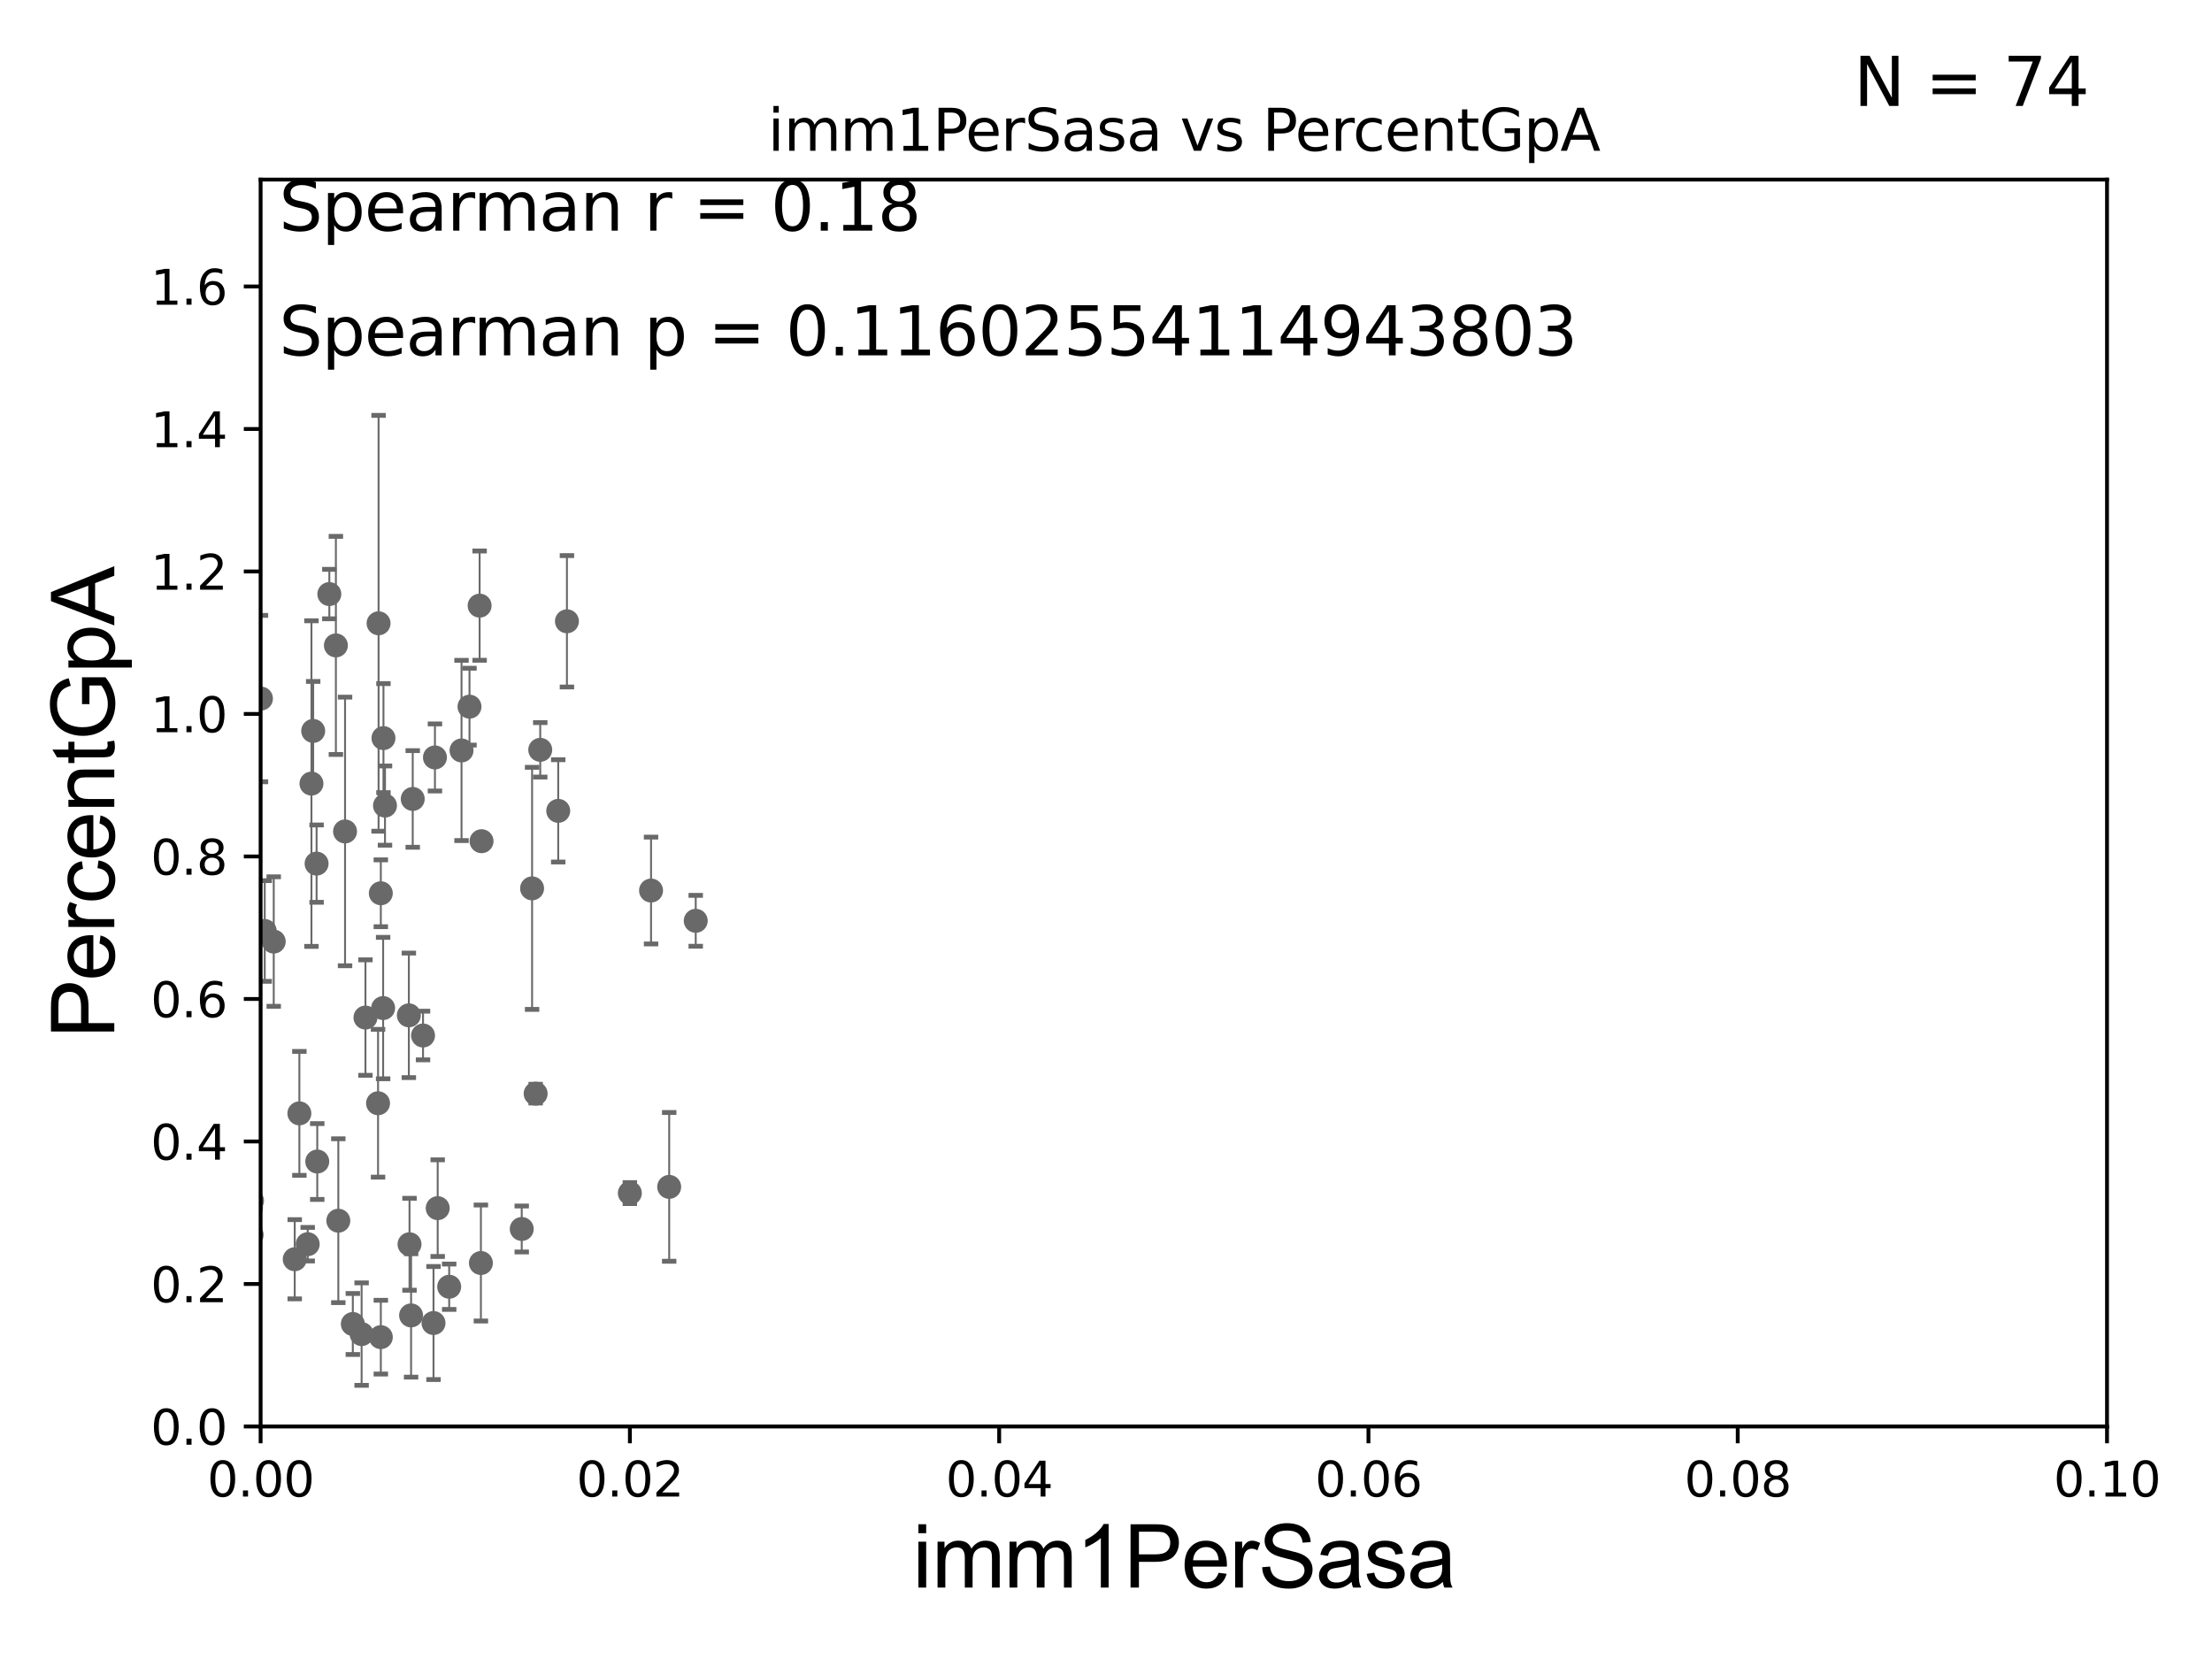 <?xml version="1.0" encoding="utf-8" standalone="no"?>
<!DOCTYPE svg PUBLIC "-//W3C//DTD SVG 1.1//EN"
  "http://www.w3.org/Graphics/SVG/1.1/DTD/svg11.dtd">
<svg xmlns:xlink="http://www.w3.org/1999/xlink" width="460.8pt" height="345.6pt" viewBox="0 0 460.8 345.6" xmlns="http://www.w3.org/2000/svg" version="1.1">
 <defs>
  <style type="text/css">*{stroke-linejoin: round; stroke-linecap: butt}</style>
 </defs>
 <g id="figure_1">
  <g id="patch_1">
   <path d="M 0 345.6 
L 460.8 345.6 
L 460.8 0 
L 0 0 
z
" style="fill: #ffffff"/>
  </g>
  <g id="axes_1">
   <g id="patch_2">
    <path d="M 54.29 297.16 
L 438.93 297.16 
L 438.93 37.411 
L 54.29 37.411 
z
" style="fill: #ffffff"/>
   </g>
   <g id="PathCollection_1">
    <defs>
     <path id="m506587fe24" d="M 0 1.118 
C 0.297 1.118 0.581 1 0.791 0.791 
C 1 0.581 1.118 0.297 1.118 0 
C 1.118 -0.297 1 -0.581 0.791 -0.791 
C 0.581 -1 0.297 -1.118 0 -1.118 
C -0.297 -1.118 -0.581 -1 -0.791 -0.791 
C -1 -0.581 -1.118 -0.297 -1.118 0 
C -1.118 0.297 -1 0.581 -0.791 0.791 
C -0.581 1 -0.297 1.118 0 1.118 
z
" style="stroke: #696969"/>
    </defs>
    <g clip-path="url(#p73bdf3e426)">
     <use xlink:href="#m506587fe24" x="64.881" y="163.235" style="fill: #696969; stroke: #696969"/>
     <use xlink:href="#m506587fe24" x="45.951" y="262.158" style="fill: #696969; stroke: #696969"/>
     <use xlink:href="#m506587fe24" x="41.869" y="271.421" style="fill: #696969; stroke: #696969"/>
     <use xlink:href="#m506587fe24" x="48.146" y="212.051" style="fill: #696969; stroke: #696969"/>
     <use xlink:href="#m506587fe24" x="85.31" y="259.199" style="fill: #696969; stroke: #696969"/>
     <use xlink:href="#m506587fe24" x="78.754" y="229.827" style="fill: #696969; stroke: #696969"/>
     <use xlink:href="#m506587fe24" x="79.333" y="278.551" style="fill: #696969; stroke: #696969"/>
     <use xlink:href="#m506587fe24" x="17.594" y="268.127" style="fill: #696969; stroke: #696969"/>
     <use xlink:href="#m506587fe24" x="64.101" y="259.187" style="fill: #696969; stroke: #696969"/>
     <use xlink:href="#m506587fe24" x="52.502" y="250.135" style="fill: #696969; stroke: #696969"/>
     <use xlink:href="#m506587fe24" x="61.397" y="262.321" style="fill: #696969; stroke: #696969"/>
     <use xlink:href="#m506587fe24" x="66.091" y="241.967" style="fill: #696969; stroke: #696969"/>
     <use xlink:href="#m506587fe24" x="55.148" y="193.938" style="fill: #696969; stroke: #696969"/>
     <use xlink:href="#m506587fe24" x="52.422" y="257.247" style="fill: #696969; stroke: #696969"/>
     <use xlink:href="#m506587fe24" x="62.365" y="231.937" style="fill: #696969; stroke: #696969"/>
     <use xlink:href="#m506587fe24" x="76.132" y="211.976" style="fill: #696969; stroke: #696969"/>
     <use xlink:href="#m506587fe24" x="-1" y="133.886" style="fill: #696969; stroke: #696969"/>
     <use xlink:href="#m506587fe24" x="-1" y="136.881" style="fill: #696969; stroke: #696969"/>
     <use xlink:href="#m506587fe24" x="44.736" y="226.974" style="fill: #696969; stroke: #696969"/>
     <use xlink:href="#m506587fe24" x="57.023" y="196.146" style="fill: #696969; stroke: #696969"/>
     <use xlink:href="#m506587fe24" x="90.607" y="157.789" style="fill: #696969; stroke: #696969"/>
     <use xlink:href="#m506587fe24" x="93.574" y="268.053" style="fill: #696969; stroke: #696969"/>
     <use xlink:href="#m506587fe24" x="3.975" y="273.033" style="fill: #696969; stroke: #696969"/>
     <use xlink:href="#m506587fe24" x="45.516" y="264.317" style="fill: #696969; stroke: #696969"/>
     <use xlink:href="#m506587fe24" x="100.179" y="263.108" style="fill: #696969; stroke: #696969"/>
     <use xlink:href="#m506587fe24" x="108.687" y="256.02" style="fill: #696969; stroke: #696969"/>
     <use xlink:href="#m506587fe24" x="18.073" y="266.829" style="fill: #696969; stroke: #696969"/>
     <use xlink:href="#m506587fe24" x="42.284" y="243.366" style="fill: #696969; stroke: #696969"/>
     <use xlink:href="#m506587fe24" x="70.477" y="254.293" style="fill: #696969; stroke: #696969"/>
     <use xlink:href="#m506587fe24" x="85.637" y="274.025" style="fill: #696969; stroke: #696969"/>
     <use xlink:href="#m506587fe24" x="90.308" y="275.61" style="fill: #696969; stroke: #696969"/>
     <use xlink:href="#m506587fe24" x="47.261" y="259.058" style="fill: #696969; stroke: #696969"/>
     <use xlink:href="#m506587fe24" x="73.5" y="275.812" style="fill: #696969; stroke: #696969"/>
     <use xlink:href="#m506587fe24" x="-1" y="260.716" style="fill: #696969; stroke: #696969"/>
     <use xlink:href="#m506587fe24" x="-1" y="255.94" style="fill: #696969; stroke: #696969"/>
     <use xlink:href="#m506587fe24" x="25.741" y="253.206" style="fill: #696969; stroke: #696969"/>
     <use xlink:href="#m506587fe24" x="85.98" y="166.435" style="fill: #696969; stroke: #696969"/>
     <use xlink:href="#m506587fe24" x="26.231" y="267.951" style="fill: #696969; stroke: #696969"/>
     <use xlink:href="#m506587fe24" x="22.28" y="209.115" style="fill: #696969; stroke: #696969"/>
     <use xlink:href="#m506587fe24" x="111.585" y="227.827" style="fill: #696969; stroke: #696969"/>
     <use xlink:href="#m506587fe24" x="131.21" y="248.545" style="fill: #696969; stroke: #696969"/>
     <use xlink:href="#m506587fe24" x="37.678" y="183.593" style="fill: #696969; stroke: #696969"/>
     <use xlink:href="#m506587fe24" x="96.144" y="156.332" style="fill: #696969; stroke: #696969"/>
     <use xlink:href="#m506587fe24" x="65.952" y="179.908" style="fill: #696969; stroke: #696969"/>
     <use xlink:href="#m506587fe24" x="69.972" y="134.451" style="fill: #696969; stroke: #696969"/>
     <use xlink:href="#m506587fe24" x="135.625" y="185.514" style="fill: #696969; stroke: #696969"/>
     <use xlink:href="#m506587fe24" x="88.126" y="215.715" style="fill: #696969; stroke: #696969"/>
     <use xlink:href="#m506587fe24" x="71.881" y="173.206" style="fill: #696969; stroke: #696969"/>
     <use xlink:href="#m506587fe24" x="97.804" y="147.21" style="fill: #696969; stroke: #696969"/>
     <use xlink:href="#m506587fe24" x="118.104" y="129.427" style="fill: #696969; stroke: #696969"/>
     <use xlink:href="#m506587fe24" x="110.843" y="185.062" style="fill: #696969; stroke: #696969"/>
     <use xlink:href="#m506587fe24" x="41.885" y="173.521" style="fill: #696969; stroke: #696969"/>
     <use xlink:href="#m506587fe24" x="41.326" y="189.444" style="fill: #696969; stroke: #696969"/>
     <use xlink:href="#m506587fe24" x="65.243" y="152.266" style="fill: #696969; stroke: #696969"/>
     <use xlink:href="#m506587fe24" x="79.33" y="186.085" style="fill: #696969; stroke: #696969"/>
     <use xlink:href="#m506587fe24" x="33.21" y="115.196" style="fill: #696969; stroke: #696969"/>
     <use xlink:href="#m506587fe24" x="54.364" y="145.526" style="fill: #696969; stroke: #696969"/>
     <use xlink:href="#m506587fe24" x="85.17" y="211.513" style="fill: #696969; stroke: #696969"/>
     <use xlink:href="#m506587fe24" x="100.315" y="175.238" style="fill: #696969; stroke: #696969"/>
     <use xlink:href="#m506587fe24" x="79.883" y="153.76" style="fill: #696969; stroke: #696969"/>
     <use xlink:href="#m506587fe24" x="68.606" y="123.755" style="fill: #696969; stroke: #696969"/>
     <use xlink:href="#m506587fe24" x="79.813" y="209.998" style="fill: #696969; stroke: #696969"/>
     <use xlink:href="#m506587fe24" x="139.405" y="247.249" style="fill: #696969; stroke: #696969"/>
     <use xlink:href="#m506587fe24" x="144.933" y="191.818" style="fill: #696969; stroke: #696969"/>
     <use xlink:href="#m506587fe24" x="23.549" y="239.572" style="fill: #696969; stroke: #696969"/>
     <use xlink:href="#m506587fe24" x="31.989" y="225.427" style="fill: #696969; stroke: #696969"/>
     <use xlink:href="#m506587fe24" x="75.332" y="277.915" style="fill: #696969; stroke: #696969"/>
     <use xlink:href="#m506587fe24" x="23.431" y="197.533" style="fill: #696969; stroke: #696969"/>
     <use xlink:href="#m506587fe24" x="52.29" y="251.538" style="fill: #696969; stroke: #696969"/>
     <use xlink:href="#m506587fe24" x="78.863" y="129.845" style="fill: #696969; stroke: #696969"/>
     <use xlink:href="#m506587fe24" x="45.073" y="136.023" style="fill: #696969; stroke: #696969"/>
     <use xlink:href="#m506587fe24" x="112.542" y="156.205" style="fill: #696969; stroke: #696969"/>
     <use xlink:href="#m506587fe24" x="116.288" y="168.917" style="fill: #696969; stroke: #696969"/>
     <use xlink:href="#m506587fe24" x="80.201" y="167.814" style="fill: #696969; stroke: #696969"/>
     <use xlink:href="#m506587fe24" x="99.915" y="126.165" style="fill: #696969; stroke: #696969"/>
     <use xlink:href="#m506587fe24" x="91.181" y="251.681" style="fill: #696969; stroke: #696969"/>
    </g>
   </g>
   <g id="matplotlib.axis_1">
    <g id="xtick_1">
     <g id="line2d_1">
      <defs>
       <path id="m28cb647374" d="M 0 0 
L 0 3.5 
" style="stroke: #000000; stroke-width: 0.8"/>
      </defs>
      <g>
       <use xlink:href="#m28cb647374" x="54.29" y="297.16" style="stroke: #000000; stroke-width: 0.8"/>
      </g>
     </g>
     <g id="text_1">
      <!-- 0.00 -->
      <g transform="translate(43.157 311.758)scale(0.1 -0.1)">
       <defs>
        <path id="DejaVuSans-30" d="M 2034 4250 
Q 1547 4250 1301 3770 
Q 1056 3291 1056 2328 
Q 1056 1369 1301 889 
Q 1547 409 2034 409 
Q 2525 409 2770 889 
Q 3016 1369 3016 2328 
Q 3016 3291 2770 3770 
Q 2525 4250 2034 4250 
z
M 2034 4750 
Q 2819 4750 3233 4129 
Q 3647 3509 3647 2328 
Q 3647 1150 3233 529 
Q 2819 -91 2034 -91 
Q 1250 -91 836 529 
Q 422 1150 422 2328 
Q 422 3509 836 4129 
Q 1250 4750 2034 4750 
z
" transform="scale(0.016)"/>
        <path id="DejaVuSans-2e" d="M 684 794 
L 1344 794 
L 1344 0 
L 684 0 
L 684 794 
z
" transform="scale(0.016)"/>
       </defs>
       <use xlink:href="#DejaVuSans-30"/>
       <use xlink:href="#DejaVuSans-2e" x="63.623"/>
       <use xlink:href="#DejaVuSans-30" x="95.41"/>
       <use xlink:href="#DejaVuSans-30" x="159.033"/>
      </g>
     </g>
    </g>
    <g id="xtick_2">
     <g id="line2d_2">
      <g>
       <use xlink:href="#m28cb647374" x="131.218" y="297.16" style="stroke: #000000; stroke-width: 0.8"/>
      </g>
     </g>
     <g id="text_2">
      <!-- 0.02 -->
      <g transform="translate(120.085 311.758)scale(0.1 -0.1)">
       <defs>
        <path id="DejaVuSans-32" d="M 1228 531 
L 3431 531 
L 3431 0 
L 469 0 
L 469 531 
Q 828 903 1448 1529 
Q 2069 2156 2228 2338 
Q 2531 2678 2651 2914 
Q 2772 3150 2772 3378 
Q 2772 3750 2511 3984 
Q 2250 4219 1831 4219 
Q 1534 4219 1204 4116 
Q 875 4013 500 3803 
L 500 4441 
Q 881 4594 1212 4672 
Q 1544 4750 1819 4750 
Q 2544 4750 2975 4387 
Q 3406 4025 3406 3419 
Q 3406 3131 3298 2873 
Q 3191 2616 2906 2266 
Q 2828 2175 2409 1742 
Q 1991 1309 1228 531 
z
" transform="scale(0.016)"/>
       </defs>
       <use xlink:href="#DejaVuSans-30"/>
       <use xlink:href="#DejaVuSans-2e" x="63.623"/>
       <use xlink:href="#DejaVuSans-30" x="95.41"/>
       <use xlink:href="#DejaVuSans-32" x="159.033"/>
      </g>
     </g>
    </g>
    <g id="xtick_3">
     <g id="line2d_3">
      <g>
       <use xlink:href="#m28cb647374" x="208.146" y="297.16" style="stroke: #000000; stroke-width: 0.8"/>
      </g>
     </g>
     <g id="text_3">
      <!-- 0.04 -->
      <g transform="translate(197.013 311.758)scale(0.1 -0.1)">
       <defs>
        <path id="DejaVuSans-34" d="M 2419 4116 
L 825 1625 
L 2419 1625 
L 2419 4116 
z
M 2253 4666 
L 3047 4666 
L 3047 1625 
L 3713 1625 
L 3713 1100 
L 3047 1100 
L 3047 0 
L 2419 0 
L 2419 1100 
L 313 1100 
L 313 1709 
L 2253 4666 
z
" transform="scale(0.016)"/>
       </defs>
       <use xlink:href="#DejaVuSans-30"/>
       <use xlink:href="#DejaVuSans-2e" x="63.623"/>
       <use xlink:href="#DejaVuSans-30" x="95.41"/>
       <use xlink:href="#DejaVuSans-34" x="159.033"/>
      </g>
     </g>
    </g>
    <g id="xtick_4">
     <g id="line2d_4">
      <g>
       <use xlink:href="#m28cb647374" x="285.074" y="297.16" style="stroke: #000000; stroke-width: 0.8"/>
      </g>
     </g>
     <g id="text_4">
      <!-- 0.06 -->
      <g transform="translate(273.941 311.758)scale(0.1 -0.1)">
       <defs>
        <path id="DejaVuSans-36" d="M 2113 2584 
Q 1688 2584 1439 2293 
Q 1191 2003 1191 1497 
Q 1191 994 1439 701 
Q 1688 409 2113 409 
Q 2538 409 2786 701 
Q 3034 994 3034 1497 
Q 3034 2003 2786 2293 
Q 2538 2584 2113 2584 
z
M 3366 4563 
L 3366 3988 
Q 3128 4100 2886 4159 
Q 2644 4219 2406 4219 
Q 1781 4219 1451 3797 
Q 1122 3375 1075 2522 
Q 1259 2794 1537 2939 
Q 1816 3084 2150 3084 
Q 2853 3084 3261 2657 
Q 3669 2231 3669 1497 
Q 3669 778 3244 343 
Q 2819 -91 2113 -91 
Q 1303 -91 875 529 
Q 447 1150 447 2328 
Q 447 3434 972 4092 
Q 1497 4750 2381 4750 
Q 2619 4750 2861 4703 
Q 3103 4656 3366 4563 
z
" transform="scale(0.016)"/>
       </defs>
       <use xlink:href="#DejaVuSans-30"/>
       <use xlink:href="#DejaVuSans-2e" x="63.623"/>
       <use xlink:href="#DejaVuSans-30" x="95.41"/>
       <use xlink:href="#DejaVuSans-36" x="159.033"/>
      </g>
     </g>
    </g>
    <g id="xtick_5">
     <g id="line2d_5">
      <g>
       <use xlink:href="#m28cb647374" x="362.002" y="297.16" style="stroke: #000000; stroke-width: 0.8"/>
      </g>
     </g>
     <g id="text_5">
      <!-- 0.08 -->
      <g transform="translate(350.869 311.758)scale(0.1 -0.1)">
       <defs>
        <path id="DejaVuSans-38" d="M 2034 2216 
Q 1584 2216 1326 1975 
Q 1069 1734 1069 1313 
Q 1069 891 1326 650 
Q 1584 409 2034 409 
Q 2484 409 2743 651 
Q 3003 894 3003 1313 
Q 3003 1734 2745 1975 
Q 2488 2216 2034 2216 
z
M 1403 2484 
Q 997 2584 770 2862 
Q 544 3141 544 3541 
Q 544 4100 942 4425 
Q 1341 4750 2034 4750 
Q 2731 4750 3128 4425 
Q 3525 4100 3525 3541 
Q 3525 3141 3298 2862 
Q 3072 2584 2669 2484 
Q 3125 2378 3379 2068 
Q 3634 1759 3634 1313 
Q 3634 634 3220 271 
Q 2806 -91 2034 -91 
Q 1263 -91 848 271 
Q 434 634 434 1313 
Q 434 1759 690 2068 
Q 947 2378 1403 2484 
z
M 1172 3481 
Q 1172 3119 1398 2916 
Q 1625 2713 2034 2713 
Q 2441 2713 2670 2916 
Q 2900 3119 2900 3481 
Q 2900 3844 2670 4047 
Q 2441 4250 2034 4250 
Q 1625 4250 1398 4047 
Q 1172 3844 1172 3481 
z
" transform="scale(0.016)"/>
       </defs>
       <use xlink:href="#DejaVuSans-30"/>
       <use xlink:href="#DejaVuSans-2e" x="63.623"/>
       <use xlink:href="#DejaVuSans-30" x="95.41"/>
       <use xlink:href="#DejaVuSans-38" x="159.033"/>
      </g>
     </g>
    </g>
    <g id="xtick_6">
     <g id="line2d_6">
      <g>
       <use xlink:href="#m28cb647374" x="438.93" y="297.16" style="stroke: #000000; stroke-width: 0.8"/>
      </g>
     </g>
     <g id="text_6">
      <!-- 0.10 -->
      <g transform="translate(427.797 311.758)scale(0.1 -0.1)">
       <defs>
        <path id="DejaVuSans-31" d="M 794 531 
L 1825 531 
L 1825 4091 
L 703 3866 
L 703 4441 
L 1819 4666 
L 2450 4666 
L 2450 531 
L 3481 531 
L 3481 0 
L 794 0 
L 794 531 
z
" transform="scale(0.016)"/>
       </defs>
       <use xlink:href="#DejaVuSans-30"/>
       <use xlink:href="#DejaVuSans-2e" x="63.623"/>
       <use xlink:href="#DejaVuSans-31" x="95.41"/>
       <use xlink:href="#DejaVuSans-30" x="159.033"/>
      </g>
     </g>
    </g>
    <g id="text_7">
     <!-- imm1PerSasa -->
     <g transform="translate(190.094 330.722)scale(0.18 -0.18)">
      <defs>
       <path id="ArialMT-69" d="M 425 3934 
L 425 4581 
L 988 4581 
L 988 3934 
L 425 3934 
z
M 425 0 
L 425 3319 
L 988 3319 
L 988 0 
L 425 0 
z
" transform="scale(0.016)"/>
       <path id="ArialMT-6d" d="M 422 0 
L 422 3319 
L 925 3319 
L 925 2853 
Q 1081 3097 1340 3245 
Q 1600 3394 1931 3394 
Q 2300 3394 2536 3241 
Q 2772 3088 2869 2813 
Q 3263 3394 3894 3394 
Q 4388 3394 4653 3120 
Q 4919 2847 4919 2278 
L 4919 0 
L 4359 0 
L 4359 2091 
Q 4359 2428 4304 2576 
Q 4250 2725 4106 2815 
Q 3963 2906 3769 2906 
Q 3419 2906 3187 2673 
Q 2956 2441 2956 1928 
L 2956 0 
L 2394 0 
L 2394 2156 
Q 2394 2531 2256 2718 
Q 2119 2906 1806 2906 
Q 1569 2906 1367 2781 
Q 1166 2656 1075 2415 
Q 984 2175 984 1722 
L 984 0 
L 422 0 
z
" transform="scale(0.016)"/>
       <path id="ArialMT-31" d="M 2384 0 
L 1822 0 
L 1822 3584 
Q 1619 3391 1289 3197 
Q 959 3003 697 2906 
L 697 3450 
Q 1169 3672 1522 3987 
Q 1875 4303 2022 4600 
L 2384 4600 
L 2384 0 
z
" transform="scale(0.016)"/>
       <path id="ArialMT-50" d="M 494 0 
L 494 4581 
L 2222 4581 
Q 2678 4581 2919 4538 
Q 3256 4481 3484 4323 
Q 3713 4166 3852 3881 
Q 3991 3597 3991 3256 
Q 3991 2672 3619 2267 
Q 3247 1863 2275 1863 
L 1100 1863 
L 1100 0 
L 494 0 
z
M 1100 2403 
L 2284 2403 
Q 2872 2403 3119 2622 
Q 3366 2841 3366 3238 
Q 3366 3525 3220 3729 
Q 3075 3934 2838 4000 
Q 2684 4041 2272 4041 
L 1100 4041 
L 1100 2403 
z
" transform="scale(0.016)"/>
       <path id="ArialMT-65" d="M 2694 1069 
L 3275 997 
Q 3138 488 2766 206 
Q 2394 -75 1816 -75 
Q 1088 -75 661 373 
Q 234 822 234 1631 
Q 234 2469 665 2931 
Q 1097 3394 1784 3394 
Q 2450 3394 2872 2941 
Q 3294 2488 3294 1666 
Q 3294 1616 3291 1516 
L 816 1516 
Q 847 969 1125 678 
Q 1403 388 1819 388 
Q 2128 388 2347 550 
Q 2566 713 2694 1069 
z
M 847 1978 
L 2700 1978 
Q 2663 2397 2488 2606 
Q 2219 2931 1791 2931 
Q 1403 2931 1139 2672 
Q 875 2413 847 1978 
z
" transform="scale(0.016)"/>
       <path id="ArialMT-72" d="M 416 0 
L 416 3319 
L 922 3319 
L 922 2816 
Q 1116 3169 1280 3281 
Q 1444 3394 1641 3394 
Q 1925 3394 2219 3213 
L 2025 2691 
Q 1819 2813 1613 2813 
Q 1428 2813 1281 2702 
Q 1134 2591 1072 2394 
Q 978 2094 978 1738 
L 978 0 
L 416 0 
z
" transform="scale(0.016)"/>
       <path id="ArialMT-53" d="M 288 1472 
L 859 1522 
Q 900 1178 1048 958 
Q 1197 738 1509 602 
Q 1822 466 2213 466 
Q 2559 466 2825 569 
Q 3091 672 3220 851 
Q 3350 1031 3350 1244 
Q 3350 1459 3225 1620 
Q 3100 1781 2813 1891 
Q 2628 1963 1997 2114 
Q 1366 2266 1113 2400 
Q 784 2572 623 2826 
Q 463 3081 463 3397 
Q 463 3744 659 4045 
Q 856 4347 1234 4503 
Q 1613 4659 2075 4659 
Q 2584 4659 2973 4495 
Q 3363 4331 3572 4012 
Q 3781 3694 3797 3291 
L 3216 3247 
Q 3169 3681 2898 3903 
Q 2628 4125 2100 4125 
Q 1550 4125 1298 3923 
Q 1047 3722 1047 3438 
Q 1047 3191 1225 3031 
Q 1400 2872 2139 2705 
Q 2878 2538 3153 2413 
Q 3553 2228 3743 1945 
Q 3934 1663 3934 1294 
Q 3934 928 3725 604 
Q 3516 281 3123 101 
Q 2731 -78 2241 -78 
Q 1619 -78 1198 103 
Q 778 284 539 648 
Q 300 1013 288 1472 
z
" transform="scale(0.016)"/>
       <path id="ArialMT-61" d="M 2588 409 
Q 2275 144 1986 34 
Q 1697 -75 1366 -75 
Q 819 -75 525 192 
Q 231 459 231 875 
Q 231 1119 342 1320 
Q 453 1522 633 1644 
Q 813 1766 1038 1828 
Q 1203 1872 1538 1913 
Q 2219 1994 2541 2106 
Q 2544 2222 2544 2253 
Q 2544 2597 2384 2738 
Q 2169 2928 1744 2928 
Q 1347 2928 1158 2789 
Q 969 2650 878 2297 
L 328 2372 
Q 403 2725 575 2942 
Q 747 3159 1072 3276 
Q 1397 3394 1825 3394 
Q 2250 3394 2515 3294 
Q 2781 3194 2906 3042 
Q 3031 2891 3081 2659 
Q 3109 2516 3109 2141 
L 3109 1391 
Q 3109 606 3145 398 
Q 3181 191 3288 0 
L 2700 0 
Q 2613 175 2588 409 
z
M 2541 1666 
Q 2234 1541 1622 1453 
Q 1275 1403 1131 1340 
Q 988 1278 909 1158 
Q 831 1038 831 891 
Q 831 666 1001 516 
Q 1172 366 1500 366 
Q 1825 366 2078 508 
Q 2331 650 2450 897 
Q 2541 1088 2541 1459 
L 2541 1666 
z
" transform="scale(0.016)"/>
       <path id="ArialMT-73" d="M 197 991 
L 753 1078 
Q 800 744 1014 566 
Q 1228 388 1613 388 
Q 2000 388 2187 545 
Q 2375 703 2375 916 
Q 2375 1106 2209 1216 
Q 2094 1291 1634 1406 
Q 1016 1563 777 1677 
Q 538 1791 414 1992 
Q 291 2194 291 2438 
Q 291 2659 392 2848 
Q 494 3038 669 3163 
Q 800 3259 1026 3326 
Q 1253 3394 1513 3394 
Q 1903 3394 2198 3281 
Q 2494 3169 2634 2976 
Q 2775 2784 2828 2463 
L 2278 2388 
Q 2241 2644 2061 2787 
Q 1881 2931 1553 2931 
Q 1166 2931 1000 2803 
Q 834 2675 834 2503 
Q 834 2394 903 2306 
Q 972 2216 1119 2156 
Q 1203 2125 1616 2013 
Q 2213 1853 2448 1751 
Q 2684 1650 2818 1456 
Q 2953 1263 2953 975 
Q 2953 694 2789 445 
Q 2625 197 2315 61 
Q 2006 -75 1616 -75 
Q 969 -75 630 194 
Q 291 463 197 991 
z
" transform="scale(0.016)"/>
      </defs>
      <use xlink:href="#ArialMT-69"/>
      <use xlink:href="#ArialMT-6d" x="22.217"/>
      <use xlink:href="#ArialMT-6d" x="105.518"/>
      <use xlink:href="#ArialMT-31" x="188.818"/>
      <use xlink:href="#ArialMT-50" x="244.434"/>
      <use xlink:href="#ArialMT-65" x="311.133"/>
      <use xlink:href="#ArialMT-72" x="366.748"/>
      <use xlink:href="#ArialMT-53" x="400.049"/>
      <use xlink:href="#ArialMT-61" x="466.748"/>
      <use xlink:href="#ArialMT-73" x="522.363"/>
      <use xlink:href="#ArialMT-61" x="572.363"/>
     </g>
    </g>
   </g>
   <g id="matplotlib.axis_2">
    <g id="ytick_1">
     <g id="line2d_7">
      <defs>
       <path id="ma49d43a330" d="M 0 0 
L -3.5 0 
" style="stroke: #000000; stroke-width: 0.8"/>
      </defs>
      <g>
       <use xlink:href="#ma49d43a330" x="54.29" y="297.16" style="stroke: #000000; stroke-width: 0.8"/>
      </g>
     </g>
     <g id="text_8">
      <!-- 0.0 -->
      <g transform="translate(31.387 300.959)scale(0.1 -0.1)">
       <use xlink:href="#DejaVuSans-30"/>
       <use xlink:href="#DejaVuSans-2e" x="63.623"/>
       <use xlink:href="#DejaVuSans-30" x="95.41"/>
      </g>
     </g>
    </g>
    <g id="ytick_2">
     <g id="line2d_8">
      <g>
       <use xlink:href="#ma49d43a330" x="54.29" y="267.474" style="stroke: #000000; stroke-width: 0.8"/>
      </g>
     </g>
     <g id="text_9">
      <!-- 0.2 -->
      <g transform="translate(31.387 271.274)scale(0.1 -0.1)">
       <use xlink:href="#DejaVuSans-30"/>
       <use xlink:href="#DejaVuSans-2e" x="63.623"/>
       <use xlink:href="#DejaVuSans-32" x="95.41"/>
      </g>
     </g>
    </g>
    <g id="ytick_3">
     <g id="line2d_9">
      <g>
       <use xlink:href="#ma49d43a330" x="54.29" y="237.789" style="stroke: #000000; stroke-width: 0.8"/>
      </g>
     </g>
     <g id="text_10">
      <!-- 0.4 -->
      <g transform="translate(31.387 241.588)scale(0.1 -0.1)">
       <use xlink:href="#DejaVuSans-30"/>
       <use xlink:href="#DejaVuSans-2e" x="63.623"/>
       <use xlink:href="#DejaVuSans-34" x="95.41"/>
      </g>
     </g>
    </g>
    <g id="ytick_4">
     <g id="line2d_10">
      <g>
       <use xlink:href="#ma49d43a330" x="54.29" y="208.103" style="stroke: #000000; stroke-width: 0.8"/>
      </g>
     </g>
     <g id="text_11">
      <!-- 0.6 -->
      <g transform="translate(31.387 211.902)scale(0.1 -0.1)">
       <use xlink:href="#DejaVuSans-30"/>
       <use xlink:href="#DejaVuSans-2e" x="63.623"/>
       <use xlink:href="#DejaVuSans-36" x="95.41"/>
      </g>
     </g>
    </g>
    <g id="ytick_5">
     <g id="line2d_11">
      <g>
       <use xlink:href="#ma49d43a330" x="54.29" y="178.418" style="stroke: #000000; stroke-width: 0.8"/>
      </g>
     </g>
     <g id="text_12">
      <!-- 0.8 -->
      <g transform="translate(31.387 182.217)scale(0.1 -0.1)">
       <use xlink:href="#DejaVuSans-30"/>
       <use xlink:href="#DejaVuSans-2e" x="63.623"/>
       <use xlink:href="#DejaVuSans-38" x="95.41"/>
      </g>
     </g>
    </g>
    <g id="ytick_6">
     <g id="line2d_12">
      <g>
       <use xlink:href="#ma49d43a330" x="54.29" y="148.732" style="stroke: #000000; stroke-width: 0.8"/>
      </g>
     </g>
     <g id="text_13">
      <!-- 1.0 -->
      <g transform="translate(31.387 152.531)scale(0.1 -0.1)">
       <use xlink:href="#DejaVuSans-31"/>
       <use xlink:href="#DejaVuSans-2e" x="63.623"/>
       <use xlink:href="#DejaVuSans-30" x="95.41"/>
      </g>
     </g>
    </g>
    <g id="ytick_7">
     <g id="line2d_13">
      <g>
       <use xlink:href="#ma49d43a330" x="54.29" y="119.047" style="stroke: #000000; stroke-width: 0.8"/>
      </g>
     </g>
     <g id="text_14">
      <!-- 1.2 -->
      <g transform="translate(31.387 122.846)scale(0.1 -0.1)">
       <use xlink:href="#DejaVuSans-31"/>
       <use xlink:href="#DejaVuSans-2e" x="63.623"/>
       <use xlink:href="#DejaVuSans-32" x="95.41"/>
      </g>
     </g>
    </g>
    <g id="ytick_8">
     <g id="line2d_14">
      <g>
       <use xlink:href="#ma49d43a330" x="54.29" y="89.361" style="stroke: #000000; stroke-width: 0.8"/>
      </g>
     </g>
     <g id="text_15">
      <!-- 1.4 -->
      <g transform="translate(31.387 93.16)scale(0.1 -0.1)">
       <use xlink:href="#DejaVuSans-31"/>
       <use xlink:href="#DejaVuSans-2e" x="63.623"/>
       <use xlink:href="#DejaVuSans-34" x="95.41"/>
      </g>
     </g>
    </g>
    <g id="ytick_9">
     <g id="line2d_15">
      <g>
       <use xlink:href="#ma49d43a330" x="54.29" y="59.675" style="stroke: #000000; stroke-width: 0.8"/>
      </g>
     </g>
     <g id="text_16">
      <!-- 1.6 -->
      <g transform="translate(31.387 63.475)scale(0.1 -0.1)">
       <use xlink:href="#DejaVuSans-31"/>
       <use xlink:href="#DejaVuSans-2e" x="63.623"/>
       <use xlink:href="#DejaVuSans-36" x="95.41"/>
      </g>
     </g>
    </g>
    <g id="text_17">
     <!-- PercentGpA -->
     <g transform="translate(23.809 216.309)rotate(-90)scale(0.18 -0.18)">
      <defs>
       <path id="ArialMT-63" d="M 2588 1216 
L 3141 1144 
Q 3050 572 2676 248 
Q 2303 -75 1759 -75 
Q 1078 -75 664 370 
Q 250 816 250 1647 
Q 250 2184 428 2587 
Q 606 2991 970 3192 
Q 1334 3394 1763 3394 
Q 2303 3394 2647 3120 
Q 2991 2847 3088 2344 
L 2541 2259 
Q 2463 2594 2264 2762 
Q 2066 2931 1784 2931 
Q 1359 2931 1093 2626 
Q 828 2322 828 1663 
Q 828 994 1084 691 
Q 1341 388 1753 388 
Q 2084 388 2306 591 
Q 2528 794 2588 1216 
z
" transform="scale(0.016)"/>
       <path id="ArialMT-6e" d="M 422 0 
L 422 3319 
L 928 3319 
L 928 2847 
Q 1294 3394 1984 3394 
Q 2284 3394 2536 3286 
Q 2788 3178 2913 3003 
Q 3038 2828 3088 2588 
Q 3119 2431 3119 2041 
L 3119 0 
L 2556 0 
L 2556 2019 
Q 2556 2363 2490 2533 
Q 2425 2703 2258 2804 
Q 2091 2906 1866 2906 
Q 1506 2906 1245 2678 
Q 984 2450 984 1813 
L 984 0 
L 422 0 
z
" transform="scale(0.016)"/>
       <path id="ArialMT-74" d="M 1650 503 
L 1731 6 
Q 1494 -44 1306 -44 
Q 1000 -44 831 53 
Q 663 150 594 308 
Q 525 466 525 972 
L 525 2881 
L 113 2881 
L 113 3319 
L 525 3319 
L 525 4141 
L 1084 4478 
L 1084 3319 
L 1650 3319 
L 1650 2881 
L 1084 2881 
L 1084 941 
Q 1084 700 1114 631 
Q 1144 563 1211 522 
Q 1278 481 1403 481 
Q 1497 481 1650 503 
z
" transform="scale(0.016)"/>
       <path id="ArialMT-47" d="M 2638 1797 
L 2638 2334 
L 4578 2338 
L 4578 638 
Q 4131 281 3656 101 
Q 3181 -78 2681 -78 
Q 2006 -78 1454 211 
Q 903 500 622 1047 
Q 341 1594 341 2269 
Q 341 2938 620 3517 
Q 900 4097 1425 4378 
Q 1950 4659 2634 4659 
Q 3131 4659 3532 4498 
Q 3934 4338 4162 4050 
Q 4391 3763 4509 3300 
L 3963 3150 
Q 3859 3500 3706 3700 
Q 3553 3900 3268 4020 
Q 2984 4141 2638 4141 
Q 2222 4141 1919 4014 
Q 1616 3888 1430 3681 
Q 1244 3475 1141 3228 
Q 966 2803 966 2306 
Q 966 1694 1177 1281 
Q 1388 869 1791 669 
Q 2194 469 2647 469 
Q 3041 469 3416 620 
Q 3791 772 3984 944 
L 3984 1797 
L 2638 1797 
z
" transform="scale(0.016)"/>
       <path id="ArialMT-70" d="M 422 -1272 
L 422 3319 
L 934 3319 
L 934 2888 
Q 1116 3141 1344 3267 
Q 1572 3394 1897 3394 
Q 2322 3394 2647 3175 
Q 2972 2956 3137 2557 
Q 3303 2159 3303 1684 
Q 3303 1175 3120 767 
Q 2938 359 2589 142 
Q 2241 -75 1856 -75 
Q 1575 -75 1351 44 
Q 1128 163 984 344 
L 984 -1272 
L 422 -1272 
z
M 931 1641 
Q 931 1000 1190 694 
Q 1450 388 1819 388 
Q 2194 388 2461 705 
Q 2728 1022 2728 1688 
Q 2728 2322 2467 2637 
Q 2206 2953 1844 2953 
Q 1484 2953 1207 2617 
Q 931 2281 931 1641 
z
" transform="scale(0.016)"/>
       <path id="ArialMT-41" d="M -9 0 
L 1750 4581 
L 2403 4581 
L 4278 0 
L 3588 0 
L 3053 1388 
L 1138 1388 
L 634 0 
L -9 0 
z
M 1313 1881 
L 2866 1881 
L 2388 3150 
Q 2169 3728 2063 4100 
Q 1975 3659 1816 3225 
L 1313 1881 
z
" transform="scale(0.016)"/>
      </defs>
      <use xlink:href="#ArialMT-50"/>
      <use xlink:href="#ArialMT-65" x="66.699"/>
      <use xlink:href="#ArialMT-72" x="122.314"/>
      <use xlink:href="#ArialMT-63" x="155.615"/>
      <use xlink:href="#ArialMT-65" x="205.615"/>
      <use xlink:href="#ArialMT-6e" x="261.23"/>
      <use xlink:href="#ArialMT-74" x="316.846"/>
      <use xlink:href="#ArialMT-47" x="344.629"/>
      <use xlink:href="#ArialMT-70" x="422.412"/>
      <use xlink:href="#ArialMT-41" x="478.027"/>
     </g>
    </g>
   </g>
   <g id="LineCollection_1">
    <path d="M 64.881 197.15 
L 64.881 129.319 
" clip-path="url(#p73bdf3e426)" style="fill: none; stroke: #696969; stroke-width: 0.4"/>
    <path d="M 45.951 267.999 
L 45.951 256.318 
" clip-path="url(#p73bdf3e426)" style="fill: none; stroke: #696969; stroke-width: 0.4"/>
    <path d="M 41.869 283.697 
L 41.869 259.146 
" clip-path="url(#p73bdf3e426)" style="fill: none; stroke: #696969; stroke-width: 0.4"/>
    <path d="M 48.146 221.113 
L 48.146 202.988 
" clip-path="url(#p73bdf3e426)" style="fill: none; stroke: #696969; stroke-width: 0.4"/>
    <path d="M 85.31 268.774 
L 85.31 249.625 
" clip-path="url(#p73bdf3e426)" style="fill: none; stroke: #696969; stroke-width: 0.4"/>
    <path d="M 78.754 245.221 
L 78.754 214.433 
" clip-path="url(#p73bdf3e426)" style="fill: none; stroke: #696969; stroke-width: 0.4"/>
    <path d="M 79.333 286.235 
L 79.333 270.867 
" clip-path="url(#p73bdf3e426)" style="fill: none; stroke: #696969; stroke-width: 0.4"/>
    <path d="M 17.594 275.908 
L 17.594 260.346 
" clip-path="url(#p73bdf3e426)" style="fill: none; stroke: #696969; stroke-width: 0.4"/>
    <path d="M 64.101 262.68 
L 64.101 255.694 
" clip-path="url(#p73bdf3e426)" style="fill: none; stroke: #696969; stroke-width: 0.4"/>
    <path d="M 52.502 253.922 
L 52.502 246.348 
" clip-path="url(#p73bdf3e426)" style="fill: none; stroke: #696969; stroke-width: 0.4"/>
    <path d="M 61.397 270.572 
L 61.397 254.069 
" clip-path="url(#p73bdf3e426)" style="fill: none; stroke: #696969; stroke-width: 0.4"/>
    <path d="M 66.091 249.864 
L 66.091 234.07 
" clip-path="url(#p73bdf3e426)" style="fill: none; stroke: #696969; stroke-width: 0.4"/>
    <path d="M 55.148 204.425 
L 55.148 183.452 
" clip-path="url(#p73bdf3e426)" style="fill: none; stroke: #696969; stroke-width: 0.4"/>
    <path d="M 52.422 265.06 
L 52.422 249.434 
" clip-path="url(#p73bdf3e426)" style="fill: none; stroke: #696969; stroke-width: 0.4"/>
    <path d="M 62.365 244.843 
L 62.365 219.031 
" clip-path="url(#p73bdf3e426)" style="fill: none; stroke: #696969; stroke-width: 0.4"/>
    <path d="M 76.132 224.001 
L 76.132 199.95 
" clip-path="url(#p73bdf3e426)" style="fill: none; stroke: #696969; stroke-width: 0.4"/>
    <path clip-path="url(#p73bdf3e426)" style="fill: none; stroke: #696969; stroke-width: 0.4"/>
    <path d="M 44.736 241.598 
L 44.736 212.351 
" clip-path="url(#p73bdf3e426)" style="fill: none; stroke: #696969; stroke-width: 0.4"/>
    <path d="M 57.023 209.633 
L 57.023 182.658 
" clip-path="url(#p73bdf3e426)" style="fill: none; stroke: #696969; stroke-width: 0.4"/>
    <path d="M 90.607 164.774 
L 90.607 150.805 
" clip-path="url(#p73bdf3e426)" style="fill: none; stroke: #696969; stroke-width: 0.4"/>
    <path d="M 93.574 272.778 
L 93.574 263.328 
" clip-path="url(#p73bdf3e426)" style="fill: none; stroke: #696969; stroke-width: 0.4"/>
    <path d="M 3.975 288.462 
L 3.975 257.604 
" clip-path="url(#p73bdf3e426)" style="fill: none; stroke: #696969; stroke-width: 0.4"/>
    <path d="M 45.516 280.211 
L 45.516 248.423 
" clip-path="url(#p73bdf3e426)" style="fill: none; stroke: #696969; stroke-width: 0.4"/>
    <path d="M 100.179 275.19 
L 100.179 251.025 
" clip-path="url(#p73bdf3e426)" style="fill: none; stroke: #696969; stroke-width: 0.4"/>
    <path d="M 108.687 260.805 
L 108.687 251.235 
" clip-path="url(#p73bdf3e426)" style="fill: none; stroke: #696969; stroke-width: 0.4"/>
    <path d="M 18.073 280.84 
L 18.073 252.817 
" clip-path="url(#p73bdf3e426)" style="fill: none; stroke: #696969; stroke-width: 0.4"/>
    <path d="M 42.284 246.426 
L 42.284 240.307 
" clip-path="url(#p73bdf3e426)" style="fill: none; stroke: #696969; stroke-width: 0.4"/>
    <path d="M 70.477 271.362 
L 70.477 237.224 
" clip-path="url(#p73bdf3e426)" style="fill: none; stroke: #696969; stroke-width: 0.4"/>
    <path d="M 85.637 286.88 
L 85.637 261.171 
" clip-path="url(#p73bdf3e426)" style="fill: none; stroke: #696969; stroke-width: 0.4"/>
    <path d="M 90.308 287.385 
L 90.308 263.836 
" clip-path="url(#p73bdf3e426)" style="fill: none; stroke: #696969; stroke-width: 0.4"/>
    <path d="M 47.261 275.011 
L 47.261 243.105 
" clip-path="url(#p73bdf3e426)" style="fill: none; stroke: #696969; stroke-width: 0.4"/>
    <path d="M 73.5 282.163 
L 73.5 269.461 
" clip-path="url(#p73bdf3e426)" style="fill: none; stroke: #696969; stroke-width: 0.4"/>
    <path clip-path="url(#p73bdf3e426)" style="fill: none; stroke: #696969; stroke-width: 0.4"/>
    <path d="M 25.741 267.278 
L 25.741 239.133 
" clip-path="url(#p73bdf3e426)" style="fill: none; stroke: #696969; stroke-width: 0.4"/>
    <path d="M 85.98 176.498 
L 85.98 156.372 
" clip-path="url(#p73bdf3e426)" style="fill: none; stroke: #696969; stroke-width: 0.4"/>
    <path d="M 26.231 273.513 
L 26.231 262.389 
" clip-path="url(#p73bdf3e426)" style="fill: none; stroke: #696969; stroke-width: 0.4"/>
    <path d="M 22.28 213.579 
L 22.28 204.65 
" clip-path="url(#p73bdf3e426)" style="fill: none; stroke: #696969; stroke-width: 0.4"/>
    <path d="M 111.585 229.777 
L 111.585 225.878 
" clip-path="url(#p73bdf3e426)" style="fill: none; stroke: #696969; stroke-width: 0.4"/>
    <path d="M 131.21 250.734 
L 131.21 246.356 
" clip-path="url(#p73bdf3e426)" style="fill: none; stroke: #696969; stroke-width: 0.4"/>
    <path d="M 37.678 205.505 
L 37.678 161.681 
" clip-path="url(#p73bdf3e426)" style="fill: none; stroke: #696969; stroke-width: 0.4"/>
    <path d="M 96.144 175.104 
L 96.144 137.561 
" clip-path="url(#p73bdf3e426)" style="fill: none; stroke: #696969; stroke-width: 0.4"/>
    <path d="M 65.952 187.967 
L 65.952 171.85 
" clip-path="url(#p73bdf3e426)" style="fill: none; stroke: #696969; stroke-width: 0.4"/>
    <path d="M 69.972 157.167 
L 69.972 111.736 
" clip-path="url(#p73bdf3e426)" style="fill: none; stroke: #696969; stroke-width: 0.4"/>
    <path d="M 135.625 196.639 
L 135.625 174.388 
" clip-path="url(#p73bdf3e426)" style="fill: none; stroke: #696969; stroke-width: 0.4"/>
    <path d="M 88.126 220.788 
L 88.126 210.643 
" clip-path="url(#p73bdf3e426)" style="fill: none; stroke: #696969; stroke-width: 0.4"/>
    <path d="M 71.881 201.189 
L 71.881 145.223 
" clip-path="url(#p73bdf3e426)" style="fill: none; stroke: #696969; stroke-width: 0.4"/>
    <path d="M 97.804 155.216 
L 97.804 139.204 
" clip-path="url(#p73bdf3e426)" style="fill: none; stroke: #696969; stroke-width: 0.4"/>
    <path d="M 118.104 143.114 
L 118.104 115.739 
" clip-path="url(#p73bdf3e426)" style="fill: none; stroke: #696969; stroke-width: 0.4"/>
    <path d="M 110.843 210.272 
L 110.843 159.852 
" clip-path="url(#p73bdf3e426)" style="fill: none; stroke: #696969; stroke-width: 0.4"/>
    <path d="M 41.885 179.763 
L 41.885 167.279 
" clip-path="url(#p73bdf3e426)" style="fill: none; stroke: #696969; stroke-width: 0.4"/>
    <path d="M 41.326 200.241 
L 41.326 178.647 
" clip-path="url(#p73bdf3e426)" style="fill: none; stroke: #696969; stroke-width: 0.4"/>
    <path d="M 65.243 162.575 
L 65.243 141.957 
" clip-path="url(#p73bdf3e426)" style="fill: none; stroke: #696969; stroke-width: 0.4"/>
    <path d="M 79.33 193.048 
L 79.33 179.122 
" clip-path="url(#p73bdf3e426)" style="fill: none; stroke: #696969; stroke-width: 0.4"/>
    <path d="M 33.21 133.675 
L 33.21 96.717 
" clip-path="url(#p73bdf3e426)" style="fill: none; stroke: #696969; stroke-width: 0.4"/>
    <path d="M 54.364 162.854 
L 54.364 128.198 
" clip-path="url(#p73bdf3e426)" style="fill: none; stroke: #696969; stroke-width: 0.4"/>
    <path d="M 85.17 224.482 
L 85.17 198.543 
" clip-path="url(#p73bdf3e426)" style="fill: none; stroke: #696969; stroke-width: 0.4"/>
    <path d="M 100.315 175.754 
L 100.315 174.721 
" clip-path="url(#p73bdf3e426)" style="fill: none; stroke: #696969; stroke-width: 0.4"/>
    <path d="M 79.883 165.116 
L 79.883 142.405 
" clip-path="url(#p73bdf3e426)" style="fill: none; stroke: #696969; stroke-width: 0.4"/>
    <path d="M 68.606 128.905 
L 68.606 118.605 
" clip-path="url(#p73bdf3e426)" style="fill: none; stroke: #696969; stroke-width: 0.4"/>
    <path d="M 79.813 224.727 
L 79.813 195.269 
" clip-path="url(#p73bdf3e426)" style="fill: none; stroke: #696969; stroke-width: 0.4"/>
    <path d="M 139.405 262.744 
L 139.405 231.753 
" clip-path="url(#p73bdf3e426)" style="fill: none; stroke: #696969; stroke-width: 0.4"/>
    <path d="M 144.933 197.115 
L 144.933 186.521 
" clip-path="url(#p73bdf3e426)" style="fill: none; stroke: #696969; stroke-width: 0.4"/>
    <path d="M 23.549 242.29 
L 23.549 236.855 
" clip-path="url(#p73bdf3e426)" style="fill: none; stroke: #696969; stroke-width: 0.4"/>
    <path d="M 31.989 230.42 
L 31.989 220.433 
" clip-path="url(#p73bdf3e426)" style="fill: none; stroke: #696969; stroke-width: 0.4"/>
    <path d="M 75.332 288.587 
L 75.332 267.243 
" clip-path="url(#p73bdf3e426)" style="fill: none; stroke: #696969; stroke-width: 0.4"/>
    <path d="M 23.431 216.494 
L 23.431 178.571 
" clip-path="url(#p73bdf3e426)" style="fill: none; stroke: #696969; stroke-width: 0.4"/>
    <path d="M 52.29 281.45 
L 52.29 221.625 
" clip-path="url(#p73bdf3e426)" style="fill: none; stroke: #696969; stroke-width: 0.4"/>
    <path d="M 78.863 173.156 
L 78.863 86.534 
" clip-path="url(#p73bdf3e426)" style="fill: none; stroke: #696969; stroke-width: 0.4"/>
    <path d="M 45.073 139.711 
L 45.073 132.335 
" clip-path="url(#p73bdf3e426)" style="fill: none; stroke: #696969; stroke-width: 0.4"/>
    <path d="M 112.542 161.88 
L 112.542 150.531 
" clip-path="url(#p73bdf3e426)" style="fill: none; stroke: #696969; stroke-width: 0.4"/>
    <path d="M 116.288 179.571 
L 116.288 158.263 
" clip-path="url(#p73bdf3e426)" style="fill: none; stroke: #696969; stroke-width: 0.4"/>
    <path d="M 80.201 176.065 
L 80.201 159.563 
" clip-path="url(#p73bdf3e426)" style="fill: none; stroke: #696969; stroke-width: 0.4"/>
    <path d="M 99.915 137.548 
L 99.915 114.781 
" clip-path="url(#p73bdf3e426)" style="fill: none; stroke: #696969; stroke-width: 0.4"/>
    <path d="M 91.181 261.746 
L 91.181 241.617 
" clip-path="url(#p73bdf3e426)" style="fill: none; stroke: #696969; stroke-width: 0.4"/>
   </g>
   <g id="line2d_16">
    <defs>
     <path id="m033258cc82" d="M 1.5 0 
L -1.5 -0 
" style="stroke: #696969"/>
    </defs>
    <g clip-path="url(#p73bdf3e426)">
     <use xlink:href="#m033258cc82" x="64.881" y="197.15" style="fill: #696969; stroke: #696969"/>
     <use xlink:href="#m033258cc82" x="45.951" y="267.999" style="fill: #696969; stroke: #696969"/>
     <use xlink:href="#m033258cc82" x="41.869" y="283.697" style="fill: #696969; stroke: #696969"/>
     <use xlink:href="#m033258cc82" x="48.146" y="221.113" style="fill: #696969; stroke: #696969"/>
     <use xlink:href="#m033258cc82" x="85.31" y="268.774" style="fill: #696969; stroke: #696969"/>
     <use xlink:href="#m033258cc82" x="78.754" y="245.221" style="fill: #696969; stroke: #696969"/>
     <use xlink:href="#m033258cc82" x="79.333" y="286.235" style="fill: #696969; stroke: #696969"/>
     <use xlink:href="#m033258cc82" x="17.594" y="275.908" style="fill: #696969; stroke: #696969"/>
     <use xlink:href="#m033258cc82" x="64.101" y="262.68" style="fill: #696969; stroke: #696969"/>
     <use xlink:href="#m033258cc82" x="52.502" y="253.922" style="fill: #696969; stroke: #696969"/>
     <use xlink:href="#m033258cc82" x="61.397" y="270.572" style="fill: #696969; stroke: #696969"/>
     <use xlink:href="#m033258cc82" x="66.091" y="249.864" style="fill: #696969; stroke: #696969"/>
     <use xlink:href="#m033258cc82" x="55.148" y="204.425" style="fill: #696969; stroke: #696969"/>
     <use xlink:href="#m033258cc82" x="52.422" y="265.06" style="fill: #696969; stroke: #696969"/>
     <use xlink:href="#m033258cc82" x="62.365" y="244.843" style="fill: #696969; stroke: #696969"/>
     <use xlink:href="#m033258cc82" x="76.132" y="224.001" style="fill: #696969; stroke: #696969"/>
     <use xlink:href="#m033258cc82" x="-1" y="142.313" style="fill: #696969; stroke: #696969"/>
     <use xlink:href="#m033258cc82" x="-1" y="145.568" style="fill: #696969; stroke: #696969"/>
     <use xlink:href="#m033258cc82" x="44.736" y="241.598" style="fill: #696969; stroke: #696969"/>
     <use xlink:href="#m033258cc82" x="57.023" y="209.633" style="fill: #696969; stroke: #696969"/>
     <use xlink:href="#m033258cc82" x="90.607" y="164.774" style="fill: #696969; stroke: #696969"/>
     <use xlink:href="#m033258cc82" x="93.574" y="272.778" style="fill: #696969; stroke: #696969"/>
     <use xlink:href="#m033258cc82" x="3.975" y="288.462" style="fill: #696969; stroke: #696969"/>
     <use xlink:href="#m033258cc82" x="45.516" y="280.211" style="fill: #696969; stroke: #696969"/>
     <use xlink:href="#m033258cc82" x="100.179" y="275.19" style="fill: #696969; stroke: #696969"/>
     <use xlink:href="#m033258cc82" x="108.687" y="260.805" style="fill: #696969; stroke: #696969"/>
     <use xlink:href="#m033258cc82" x="18.073" y="280.84" style="fill: #696969; stroke: #696969"/>
     <use xlink:href="#m033258cc82" x="42.284" y="246.426" style="fill: #696969; stroke: #696969"/>
     <use xlink:href="#m033258cc82" x="70.477" y="271.362" style="fill: #696969; stroke: #696969"/>
     <use xlink:href="#m033258cc82" x="85.637" y="286.88" style="fill: #696969; stroke: #696969"/>
     <use xlink:href="#m033258cc82" x="90.308" y="287.385" style="fill: #696969; stroke: #696969"/>
     <use xlink:href="#m033258cc82" x="47.261" y="275.011" style="fill: #696969; stroke: #696969"/>
     <use xlink:href="#m033258cc82" x="73.5" y="282.163" style="fill: #696969; stroke: #696969"/>
     <use xlink:href="#m033258cc82" x="-1" y="270.929" style="fill: #696969; stroke: #696969"/>
     <use xlink:href="#m033258cc82" x="-1" y="268.091" style="fill: #696969; stroke: #696969"/>
     <use xlink:href="#m033258cc82" x="25.741" y="267.278" style="fill: #696969; stroke: #696969"/>
     <use xlink:href="#m033258cc82" x="85.98" y="176.498" style="fill: #696969; stroke: #696969"/>
     <use xlink:href="#m033258cc82" x="26.231" y="273.513" style="fill: #696969; stroke: #696969"/>
     <use xlink:href="#m033258cc82" x="22.28" y="213.579" style="fill: #696969; stroke: #696969"/>
     <use xlink:href="#m033258cc82" x="111.585" y="229.777" style="fill: #696969; stroke: #696969"/>
     <use xlink:href="#m033258cc82" x="131.21" y="250.734" style="fill: #696969; stroke: #696969"/>
     <use xlink:href="#m033258cc82" x="37.678" y="205.505" style="fill: #696969; stroke: #696969"/>
     <use xlink:href="#m033258cc82" x="96.144" y="175.104" style="fill: #696969; stroke: #696969"/>
     <use xlink:href="#m033258cc82" x="65.952" y="187.967" style="fill: #696969; stroke: #696969"/>
     <use xlink:href="#m033258cc82" x="69.972" y="157.167" style="fill: #696969; stroke: #696969"/>
     <use xlink:href="#m033258cc82" x="135.625" y="196.639" style="fill: #696969; stroke: #696969"/>
     <use xlink:href="#m033258cc82" x="88.126" y="220.788" style="fill: #696969; stroke: #696969"/>
     <use xlink:href="#m033258cc82" x="71.881" y="201.189" style="fill: #696969; stroke: #696969"/>
     <use xlink:href="#m033258cc82" x="97.804" y="155.216" style="fill: #696969; stroke: #696969"/>
     <use xlink:href="#m033258cc82" x="118.104" y="143.114" style="fill: #696969; stroke: #696969"/>
     <use xlink:href="#m033258cc82" x="110.843" y="210.272" style="fill: #696969; stroke: #696969"/>
     <use xlink:href="#m033258cc82" x="41.885" y="179.763" style="fill: #696969; stroke: #696969"/>
     <use xlink:href="#m033258cc82" x="41.326" y="200.241" style="fill: #696969; stroke: #696969"/>
     <use xlink:href="#m033258cc82" x="65.243" y="162.575" style="fill: #696969; stroke: #696969"/>
     <use xlink:href="#m033258cc82" x="79.33" y="193.048" style="fill: #696969; stroke: #696969"/>
     <use xlink:href="#m033258cc82" x="33.21" y="133.675" style="fill: #696969; stroke: #696969"/>
     <use xlink:href="#m033258cc82" x="54.364" y="162.854" style="fill: #696969; stroke: #696969"/>
     <use xlink:href="#m033258cc82" x="85.17" y="224.482" style="fill: #696969; stroke: #696969"/>
     <use xlink:href="#m033258cc82" x="100.315" y="175.754" style="fill: #696969; stroke: #696969"/>
     <use xlink:href="#m033258cc82" x="79.883" y="165.116" style="fill: #696969; stroke: #696969"/>
     <use xlink:href="#m033258cc82" x="68.606" y="128.905" style="fill: #696969; stroke: #696969"/>
     <use xlink:href="#m033258cc82" x="79.813" y="224.727" style="fill: #696969; stroke: #696969"/>
     <use xlink:href="#m033258cc82" x="139.405" y="262.744" style="fill: #696969; stroke: #696969"/>
     <use xlink:href="#m033258cc82" x="144.933" y="197.115" style="fill: #696969; stroke: #696969"/>
     <use xlink:href="#m033258cc82" x="23.549" y="242.29" style="fill: #696969; stroke: #696969"/>
     <use xlink:href="#m033258cc82" x="31.989" y="230.42" style="fill: #696969; stroke: #696969"/>
     <use xlink:href="#m033258cc82" x="75.332" y="288.587" style="fill: #696969; stroke: #696969"/>
     <use xlink:href="#m033258cc82" x="23.431" y="216.494" style="fill: #696969; stroke: #696969"/>
     <use xlink:href="#m033258cc82" x="52.29" y="281.45" style="fill: #696969; stroke: #696969"/>
     <use xlink:href="#m033258cc82" x="78.863" y="173.156" style="fill: #696969; stroke: #696969"/>
     <use xlink:href="#m033258cc82" x="45.073" y="139.711" style="fill: #696969; stroke: #696969"/>
     <use xlink:href="#m033258cc82" x="112.542" y="161.88" style="fill: #696969; stroke: #696969"/>
     <use xlink:href="#m033258cc82" x="116.288" y="179.571" style="fill: #696969; stroke: #696969"/>
     <use xlink:href="#m033258cc82" x="80.201" y="176.065" style="fill: #696969; stroke: #696969"/>
     <use xlink:href="#m033258cc82" x="99.915" y="137.548" style="fill: #696969; stroke: #696969"/>
     <use xlink:href="#m033258cc82" x="91.181" y="261.746" style="fill: #696969; stroke: #696969"/>
    </g>
   </g>
   <g id="line2d_17">
    <g clip-path="url(#p73bdf3e426)">
     <use xlink:href="#m033258cc82" x="64.881" y="129.319" style="fill: #696969; stroke: #696969"/>
     <use xlink:href="#m033258cc82" x="45.951" y="256.318" style="fill: #696969; stroke: #696969"/>
     <use xlink:href="#m033258cc82" x="41.869" y="259.146" style="fill: #696969; stroke: #696969"/>
     <use xlink:href="#m033258cc82" x="48.146" y="202.988" style="fill: #696969; stroke: #696969"/>
     <use xlink:href="#m033258cc82" x="85.31" y="249.625" style="fill: #696969; stroke: #696969"/>
     <use xlink:href="#m033258cc82" x="78.754" y="214.433" style="fill: #696969; stroke: #696969"/>
     <use xlink:href="#m033258cc82" x="79.333" y="270.867" style="fill: #696969; stroke: #696969"/>
     <use xlink:href="#m033258cc82" x="17.594" y="260.346" style="fill: #696969; stroke: #696969"/>
     <use xlink:href="#m033258cc82" x="64.101" y="255.694" style="fill: #696969; stroke: #696969"/>
     <use xlink:href="#m033258cc82" x="52.502" y="246.348" style="fill: #696969; stroke: #696969"/>
     <use xlink:href="#m033258cc82" x="61.397" y="254.069" style="fill: #696969; stroke: #696969"/>
     <use xlink:href="#m033258cc82" x="66.091" y="234.07" style="fill: #696969; stroke: #696969"/>
     <use xlink:href="#m033258cc82" x="55.148" y="183.452" style="fill: #696969; stroke: #696969"/>
     <use xlink:href="#m033258cc82" x="52.422" y="249.434" style="fill: #696969; stroke: #696969"/>
     <use xlink:href="#m033258cc82" x="62.365" y="219.031" style="fill: #696969; stroke: #696969"/>
     <use xlink:href="#m033258cc82" x="76.132" y="199.95" style="fill: #696969; stroke: #696969"/>
     <use xlink:href="#m033258cc82" x="-1" y="125.459" style="fill: #696969; stroke: #696969"/>
     <use xlink:href="#m033258cc82" x="-1" y="128.194" style="fill: #696969; stroke: #696969"/>
     <use xlink:href="#m033258cc82" x="44.736" y="212.351" style="fill: #696969; stroke: #696969"/>
     <use xlink:href="#m033258cc82" x="57.023" y="182.658" style="fill: #696969; stroke: #696969"/>
     <use xlink:href="#m033258cc82" x="90.607" y="150.805" style="fill: #696969; stroke: #696969"/>
     <use xlink:href="#m033258cc82" x="93.574" y="263.328" style="fill: #696969; stroke: #696969"/>
     <use xlink:href="#m033258cc82" x="3.975" y="257.604" style="fill: #696969; stroke: #696969"/>
     <use xlink:href="#m033258cc82" x="45.516" y="248.423" style="fill: #696969; stroke: #696969"/>
     <use xlink:href="#m033258cc82" x="100.179" y="251.025" style="fill: #696969; stroke: #696969"/>
     <use xlink:href="#m033258cc82" x="108.687" y="251.235" style="fill: #696969; stroke: #696969"/>
     <use xlink:href="#m033258cc82" x="18.073" y="252.817" style="fill: #696969; stroke: #696969"/>
     <use xlink:href="#m033258cc82" x="42.284" y="240.307" style="fill: #696969; stroke: #696969"/>
     <use xlink:href="#m033258cc82" x="70.477" y="237.224" style="fill: #696969; stroke: #696969"/>
     <use xlink:href="#m033258cc82" x="85.637" y="261.171" style="fill: #696969; stroke: #696969"/>
     <use xlink:href="#m033258cc82" x="90.308" y="263.836" style="fill: #696969; stroke: #696969"/>
     <use xlink:href="#m033258cc82" x="47.261" y="243.105" style="fill: #696969; stroke: #696969"/>
     <use xlink:href="#m033258cc82" x="73.5" y="269.461" style="fill: #696969; stroke: #696969"/>
     <use xlink:href="#m033258cc82" x="-1" y="250.502" style="fill: #696969; stroke: #696969"/>
     <use xlink:href="#m033258cc82" x="-1" y="243.789" style="fill: #696969; stroke: #696969"/>
     <use xlink:href="#m033258cc82" x="25.741" y="239.133" style="fill: #696969; stroke: #696969"/>
     <use xlink:href="#m033258cc82" x="85.98" y="156.372" style="fill: #696969; stroke: #696969"/>
     <use xlink:href="#m033258cc82" x="26.231" y="262.389" style="fill: #696969; stroke: #696969"/>
     <use xlink:href="#m033258cc82" x="22.28" y="204.65" style="fill: #696969; stroke: #696969"/>
     <use xlink:href="#m033258cc82" x="111.585" y="225.878" style="fill: #696969; stroke: #696969"/>
     <use xlink:href="#m033258cc82" x="131.21" y="246.356" style="fill: #696969; stroke: #696969"/>
     <use xlink:href="#m033258cc82" x="37.678" y="161.681" style="fill: #696969; stroke: #696969"/>
     <use xlink:href="#m033258cc82" x="96.144" y="137.561" style="fill: #696969; stroke: #696969"/>
     <use xlink:href="#m033258cc82" x="65.952" y="171.85" style="fill: #696969; stroke: #696969"/>
     <use xlink:href="#m033258cc82" x="69.972" y="111.736" style="fill: #696969; stroke: #696969"/>
     <use xlink:href="#m033258cc82" x="135.625" y="174.388" style="fill: #696969; stroke: #696969"/>
     <use xlink:href="#m033258cc82" x="88.126" y="210.643" style="fill: #696969; stroke: #696969"/>
     <use xlink:href="#m033258cc82" x="71.881" y="145.223" style="fill: #696969; stroke: #696969"/>
     <use xlink:href="#m033258cc82" x="97.804" y="139.204" style="fill: #696969; stroke: #696969"/>
     <use xlink:href="#m033258cc82" x="118.104" y="115.739" style="fill: #696969; stroke: #696969"/>
     <use xlink:href="#m033258cc82" x="110.843" y="159.852" style="fill: #696969; stroke: #696969"/>
     <use xlink:href="#m033258cc82" x="41.885" y="167.279" style="fill: #696969; stroke: #696969"/>
     <use xlink:href="#m033258cc82" x="41.326" y="178.647" style="fill: #696969; stroke: #696969"/>
     <use xlink:href="#m033258cc82" x="65.243" y="141.957" style="fill: #696969; stroke: #696969"/>
     <use xlink:href="#m033258cc82" x="79.33" y="179.122" style="fill: #696969; stroke: #696969"/>
     <use xlink:href="#m033258cc82" x="33.21" y="96.717" style="fill: #696969; stroke: #696969"/>
     <use xlink:href="#m033258cc82" x="54.364" y="128.198" style="fill: #696969; stroke: #696969"/>
     <use xlink:href="#m033258cc82" x="85.17" y="198.543" style="fill: #696969; stroke: #696969"/>
     <use xlink:href="#m033258cc82" x="100.315" y="174.721" style="fill: #696969; stroke: #696969"/>
     <use xlink:href="#m033258cc82" x="79.883" y="142.405" style="fill: #696969; stroke: #696969"/>
     <use xlink:href="#m033258cc82" x="68.606" y="118.605" style="fill: #696969; stroke: #696969"/>
     <use xlink:href="#m033258cc82" x="79.813" y="195.269" style="fill: #696969; stroke: #696969"/>
     <use xlink:href="#m033258cc82" x="139.405" y="231.753" style="fill: #696969; stroke: #696969"/>
     <use xlink:href="#m033258cc82" x="144.933" y="186.521" style="fill: #696969; stroke: #696969"/>
     <use xlink:href="#m033258cc82" x="23.549" y="236.855" style="fill: #696969; stroke: #696969"/>
     <use xlink:href="#m033258cc82" x="31.989" y="220.433" style="fill: #696969; stroke: #696969"/>
     <use xlink:href="#m033258cc82" x="75.332" y="267.243" style="fill: #696969; stroke: #696969"/>
     <use xlink:href="#m033258cc82" x="23.431" y="178.571" style="fill: #696969; stroke: #696969"/>
     <use xlink:href="#m033258cc82" x="52.29" y="221.625" style="fill: #696969; stroke: #696969"/>
     <use xlink:href="#m033258cc82" x="78.863" y="86.534" style="fill: #696969; stroke: #696969"/>
     <use xlink:href="#m033258cc82" x="45.073" y="132.335" style="fill: #696969; stroke: #696969"/>
     <use xlink:href="#m033258cc82" x="112.542" y="150.531" style="fill: #696969; stroke: #696969"/>
     <use xlink:href="#m033258cc82" x="116.288" y="158.263" style="fill: #696969; stroke: #696969"/>
     <use xlink:href="#m033258cc82" x="80.201" y="159.563" style="fill: #696969; stroke: #696969"/>
     <use xlink:href="#m033258cc82" x="99.915" y="114.781" style="fill: #696969; stroke: #696969"/>
     <use xlink:href="#m033258cc82" x="91.181" y="241.617" style="fill: #696969; stroke: #696969"/>
    </g>
   </g>
   <g id="line2d_18">
    <defs>
     <path id="mb168f5a00c" d="M 0 2 
C 0.53 2 1.039 1.789 1.414 1.414 
C 1.789 1.039 2 0.53 2 0 
C 2 -0.53 1.789 -1.039 1.414 -1.414 
C 1.039 -1.789 0.53 -2 0 -2 
C -0.53 -2 -1.039 -1.789 -1.414 -1.414 
C -1.789 -1.039 -2 -0.53 -2 0 
C -2 0.53 -1.789 1.039 -1.414 1.414 
C -1.039 1.789 -0.53 2 0 2 
z
" style="stroke: #696969"/>
    </defs>
    <g clip-path="url(#p73bdf3e426)">
     <use xlink:href="#mb168f5a00c" x="64.881" y="163.235" style="fill: #696969; stroke: #696969"/>
     <use xlink:href="#mb168f5a00c" x="45.951" y="262.158" style="fill: #696969; stroke: #696969"/>
     <use xlink:href="#mb168f5a00c" x="41.869" y="271.421" style="fill: #696969; stroke: #696969"/>
     <use xlink:href="#mb168f5a00c" x="48.146" y="212.051" style="fill: #696969; stroke: #696969"/>
     <use xlink:href="#mb168f5a00c" x="85.31" y="259.199" style="fill: #696969; stroke: #696969"/>
     <use xlink:href="#mb168f5a00c" x="78.754" y="229.827" style="fill: #696969; stroke: #696969"/>
     <use xlink:href="#mb168f5a00c" x="79.333" y="278.551" style="fill: #696969; stroke: #696969"/>
     <use xlink:href="#mb168f5a00c" x="17.594" y="268.127" style="fill: #696969; stroke: #696969"/>
     <use xlink:href="#mb168f5a00c" x="64.101" y="259.187" style="fill: #696969; stroke: #696969"/>
     <use xlink:href="#mb168f5a00c" x="52.502" y="250.135" style="fill: #696969; stroke: #696969"/>
     <use xlink:href="#mb168f5a00c" x="61.397" y="262.321" style="fill: #696969; stroke: #696969"/>
     <use xlink:href="#mb168f5a00c" x="66.091" y="241.967" style="fill: #696969; stroke: #696969"/>
     <use xlink:href="#mb168f5a00c" x="55.148" y="193.938" style="fill: #696969; stroke: #696969"/>
     <use xlink:href="#mb168f5a00c" x="52.422" y="257.247" style="fill: #696969; stroke: #696969"/>
     <use xlink:href="#mb168f5a00c" x="62.365" y="231.937" style="fill: #696969; stroke: #696969"/>
     <use xlink:href="#mb168f5a00c" x="76.132" y="211.976" style="fill: #696969; stroke: #696969"/>
     <use xlink:href="#mb168f5a00c" x="-1" y="133.886" style="fill: #696969; stroke: #696969"/>
     <use xlink:href="#mb168f5a00c" x="-1" y="136.881" style="fill: #696969; stroke: #696969"/>
     <use xlink:href="#mb168f5a00c" x="44.736" y="226.974" style="fill: #696969; stroke: #696969"/>
     <use xlink:href="#mb168f5a00c" x="57.023" y="196.146" style="fill: #696969; stroke: #696969"/>
     <use xlink:href="#mb168f5a00c" x="90.607" y="157.789" style="fill: #696969; stroke: #696969"/>
     <use xlink:href="#mb168f5a00c" x="93.574" y="268.053" style="fill: #696969; stroke: #696969"/>
     <use xlink:href="#mb168f5a00c" x="3.975" y="273.033" style="fill: #696969; stroke: #696969"/>
     <use xlink:href="#mb168f5a00c" x="45.516" y="264.317" style="fill: #696969; stroke: #696969"/>
     <use xlink:href="#mb168f5a00c" x="100.179" y="263.108" style="fill: #696969; stroke: #696969"/>
     <use xlink:href="#mb168f5a00c" x="108.687" y="256.02" style="fill: #696969; stroke: #696969"/>
     <use xlink:href="#mb168f5a00c" x="18.073" y="266.829" style="fill: #696969; stroke: #696969"/>
     <use xlink:href="#mb168f5a00c" x="42.284" y="243.366" style="fill: #696969; stroke: #696969"/>
     <use xlink:href="#mb168f5a00c" x="70.477" y="254.293" style="fill: #696969; stroke: #696969"/>
     <use xlink:href="#mb168f5a00c" x="85.637" y="274.025" style="fill: #696969; stroke: #696969"/>
     <use xlink:href="#mb168f5a00c" x="90.308" y="275.61" style="fill: #696969; stroke: #696969"/>
     <use xlink:href="#mb168f5a00c" x="47.261" y="259.058" style="fill: #696969; stroke: #696969"/>
     <use xlink:href="#mb168f5a00c" x="73.5" y="275.812" style="fill: #696969; stroke: #696969"/>
     <use xlink:href="#mb168f5a00c" x="-1" y="260.716" style="fill: #696969; stroke: #696969"/>
     <use xlink:href="#mb168f5a00c" x="-1" y="255.94" style="fill: #696969; stroke: #696969"/>
     <use xlink:href="#mb168f5a00c" x="25.741" y="253.206" style="fill: #696969; stroke: #696969"/>
     <use xlink:href="#mb168f5a00c" x="85.98" y="166.435" style="fill: #696969; stroke: #696969"/>
     <use xlink:href="#mb168f5a00c" x="26.231" y="267.951" style="fill: #696969; stroke: #696969"/>
     <use xlink:href="#mb168f5a00c" x="22.28" y="209.115" style="fill: #696969; stroke: #696969"/>
     <use xlink:href="#mb168f5a00c" x="111.585" y="227.827" style="fill: #696969; stroke: #696969"/>
     <use xlink:href="#mb168f5a00c" x="131.21" y="248.545" style="fill: #696969; stroke: #696969"/>
     <use xlink:href="#mb168f5a00c" x="37.678" y="183.593" style="fill: #696969; stroke: #696969"/>
     <use xlink:href="#mb168f5a00c" x="96.144" y="156.332" style="fill: #696969; stroke: #696969"/>
     <use xlink:href="#mb168f5a00c" x="65.952" y="179.908" style="fill: #696969; stroke: #696969"/>
     <use xlink:href="#mb168f5a00c" x="69.972" y="134.451" style="fill: #696969; stroke: #696969"/>
     <use xlink:href="#mb168f5a00c" x="135.625" y="185.514" style="fill: #696969; stroke: #696969"/>
     <use xlink:href="#mb168f5a00c" x="88.126" y="215.715" style="fill: #696969; stroke: #696969"/>
     <use xlink:href="#mb168f5a00c" x="71.881" y="173.206" style="fill: #696969; stroke: #696969"/>
     <use xlink:href="#mb168f5a00c" x="97.804" y="147.21" style="fill: #696969; stroke: #696969"/>
     <use xlink:href="#mb168f5a00c" x="118.104" y="129.427" style="fill: #696969; stroke: #696969"/>
     <use xlink:href="#mb168f5a00c" x="110.843" y="185.062" style="fill: #696969; stroke: #696969"/>
     <use xlink:href="#mb168f5a00c" x="41.885" y="173.521" style="fill: #696969; stroke: #696969"/>
     <use xlink:href="#mb168f5a00c" x="41.326" y="189.444" style="fill: #696969; stroke: #696969"/>
     <use xlink:href="#mb168f5a00c" x="65.243" y="152.266" style="fill: #696969; stroke: #696969"/>
     <use xlink:href="#mb168f5a00c" x="79.33" y="186.085" style="fill: #696969; stroke: #696969"/>
     <use xlink:href="#mb168f5a00c" x="33.21" y="115.196" style="fill: #696969; stroke: #696969"/>
     <use xlink:href="#mb168f5a00c" x="54.364" y="145.526" style="fill: #696969; stroke: #696969"/>
     <use xlink:href="#mb168f5a00c" x="85.17" y="211.513" style="fill: #696969; stroke: #696969"/>
     <use xlink:href="#mb168f5a00c" x="100.315" y="175.238" style="fill: #696969; stroke: #696969"/>
     <use xlink:href="#mb168f5a00c" x="79.883" y="153.76" style="fill: #696969; stroke: #696969"/>
     <use xlink:href="#mb168f5a00c" x="68.606" y="123.755" style="fill: #696969; stroke: #696969"/>
     <use xlink:href="#mb168f5a00c" x="79.813" y="209.998" style="fill: #696969; stroke: #696969"/>
     <use xlink:href="#mb168f5a00c" x="139.405" y="247.249" style="fill: #696969; stroke: #696969"/>
     <use xlink:href="#mb168f5a00c" x="144.933" y="191.818" style="fill: #696969; stroke: #696969"/>
     <use xlink:href="#mb168f5a00c" x="23.549" y="239.572" style="fill: #696969; stroke: #696969"/>
     <use xlink:href="#mb168f5a00c" x="31.989" y="225.427" style="fill: #696969; stroke: #696969"/>
     <use xlink:href="#mb168f5a00c" x="75.332" y="277.915" style="fill: #696969; stroke: #696969"/>
     <use xlink:href="#mb168f5a00c" x="23.431" y="197.533" style="fill: #696969; stroke: #696969"/>
     <use xlink:href="#mb168f5a00c" x="52.29" y="251.538" style="fill: #696969; stroke: #696969"/>
     <use xlink:href="#mb168f5a00c" x="78.863" y="129.845" style="fill: #696969; stroke: #696969"/>
     <use xlink:href="#mb168f5a00c" x="45.073" y="136.023" style="fill: #696969; stroke: #696969"/>
     <use xlink:href="#mb168f5a00c" x="112.542" y="156.205" style="fill: #696969; stroke: #696969"/>
     <use xlink:href="#mb168f5a00c" x="116.288" y="168.917" style="fill: #696969; stroke: #696969"/>
     <use xlink:href="#mb168f5a00c" x="80.201" y="167.814" style="fill: #696969; stroke: #696969"/>
     <use xlink:href="#mb168f5a00c" x="99.915" y="126.165" style="fill: #696969; stroke: #696969"/>
     <use xlink:href="#mb168f5a00c" x="91.181" y="251.681" style="fill: #696969; stroke: #696969"/>
    </g>
   </g>
   <g id="patch_3">
    <path d="M 54.29 297.16 
L 54.29 37.411 
" style="fill: none; stroke: #000000; stroke-width: 0.8; stroke-linejoin: miter; stroke-linecap: square"/>
   </g>
   <g id="patch_4">
    <path d="M 438.93 297.16 
L 438.93 37.411 
" style="fill: none; stroke: #000000; stroke-width: 0.8; stroke-linejoin: miter; stroke-linecap: square"/>
   </g>
   <g id="patch_5">
    <path d="M 54.29 297.16 
L 438.93 297.16 
" style="fill: none; stroke: #000000; stroke-width: 0.8; stroke-linejoin: miter; stroke-linecap: square"/>
   </g>
   <g id="patch_6">
    <path d="M 54.29 37.411 
L 438.93 37.411 
" style="fill: none; stroke: #000000; stroke-width: 0.8; stroke-linejoin: miter; stroke-linecap: square"/>
   </g>
   <g id="text_18">
    <!-- N = 74 -->
    <g transform="translate(386.165 22.074)scale(0.14 -0.14)">
     <defs>
      <path id="DejaVuSans-4e" d="M 628 4666 
L 1478 4666 
L 3547 763 
L 3547 4666 
L 4159 4666 
L 4159 0 
L 3309 0 
L 1241 3903 
L 1241 0 
L 628 0 
L 628 4666 
z
" transform="scale(0.016)"/>
      <path id="DejaVuSans-20" transform="scale(0.016)"/>
      <path id="DejaVuSans-3d" d="M 678 2906 
L 4684 2906 
L 4684 2381 
L 678 2381 
L 678 2906 
z
M 678 1631 
L 4684 1631 
L 4684 1100 
L 678 1100 
L 678 1631 
z
" transform="scale(0.016)"/>
      <path id="DejaVuSans-37" d="M 525 4666 
L 3525 4666 
L 3525 4397 
L 1831 0 
L 1172 0 
L 2766 4134 
L 525 4134 
L 525 4666 
z
" transform="scale(0.016)"/>
     </defs>
     <use xlink:href="#DejaVuSans-4e"/>
     <use xlink:href="#DejaVuSans-20" x="74.805"/>
     <use xlink:href="#DejaVuSans-3d" x="106.592"/>
     <use xlink:href="#DejaVuSans-20" x="190.381"/>
     <use xlink:href="#DejaVuSans-37" x="222.168"/>
     <use xlink:href="#DejaVuSans-34" x="285.791"/>
    </g>
   </g>
   <g id="text_19">
    <!-- Spearman r = 0.18 -->
    <g transform="translate(58.136 48.049)scale(0.14 -0.14)">
     <defs>
      <path id="DejaVuSans-53" d="M 3425 4513 
L 3425 3897 
Q 3066 4069 2747 4153 
Q 2428 4238 2131 4238 
Q 1616 4238 1336 4038 
Q 1056 3838 1056 3469 
Q 1056 3159 1242 3001 
Q 1428 2844 1947 2747 
L 2328 2669 
Q 3034 2534 3370 2195 
Q 3706 1856 3706 1288 
Q 3706 609 3251 259 
Q 2797 -91 1919 -91 
Q 1588 -91 1214 -16 
Q 841 59 441 206 
L 441 856 
Q 825 641 1194 531 
Q 1563 422 1919 422 
Q 2459 422 2753 634 
Q 3047 847 3047 1241 
Q 3047 1584 2836 1778 
Q 2625 1972 2144 2069 
L 1759 2144 
Q 1053 2284 737 2584 
Q 422 2884 422 3419 
Q 422 4038 858 4394 
Q 1294 4750 2059 4750 
Q 2388 4750 2728 4690 
Q 3069 4631 3425 4513 
z
" transform="scale(0.016)"/>
      <path id="DejaVuSans-70" d="M 1159 525 
L 1159 -1331 
L 581 -1331 
L 581 3500 
L 1159 3500 
L 1159 2969 
Q 1341 3281 1617 3432 
Q 1894 3584 2278 3584 
Q 2916 3584 3314 3078 
Q 3713 2572 3713 1747 
Q 3713 922 3314 415 
Q 2916 -91 2278 -91 
Q 1894 -91 1617 61 
Q 1341 213 1159 525 
z
M 3116 1747 
Q 3116 2381 2855 2742 
Q 2594 3103 2138 3103 
Q 1681 3103 1420 2742 
Q 1159 2381 1159 1747 
Q 1159 1113 1420 752 
Q 1681 391 2138 391 
Q 2594 391 2855 752 
Q 3116 1113 3116 1747 
z
" transform="scale(0.016)"/>
      <path id="DejaVuSans-65" d="M 3597 1894 
L 3597 1613 
L 953 1613 
Q 991 1019 1311 708 
Q 1631 397 2203 397 
Q 2534 397 2845 478 
Q 3156 559 3463 722 
L 3463 178 
Q 3153 47 2828 -22 
Q 2503 -91 2169 -91 
Q 1331 -91 842 396 
Q 353 884 353 1716 
Q 353 2575 817 3079 
Q 1281 3584 2069 3584 
Q 2775 3584 3186 3129 
Q 3597 2675 3597 1894 
z
M 3022 2063 
Q 3016 2534 2758 2815 
Q 2500 3097 2075 3097 
Q 1594 3097 1305 2825 
Q 1016 2553 972 2059 
L 3022 2063 
z
" transform="scale(0.016)"/>
      <path id="DejaVuSans-61" d="M 2194 1759 
Q 1497 1759 1228 1600 
Q 959 1441 959 1056 
Q 959 750 1161 570 
Q 1363 391 1709 391 
Q 2188 391 2477 730 
Q 2766 1069 2766 1631 
L 2766 1759 
L 2194 1759 
z
M 3341 1997 
L 3341 0 
L 2766 0 
L 2766 531 
Q 2569 213 2275 61 
Q 1981 -91 1556 -91 
Q 1019 -91 701 211 
Q 384 513 384 1019 
Q 384 1609 779 1909 
Q 1175 2209 1959 2209 
L 2766 2209 
L 2766 2266 
Q 2766 2663 2505 2880 
Q 2244 3097 1772 3097 
Q 1472 3097 1187 3025 
Q 903 2953 641 2809 
L 641 3341 
Q 956 3463 1253 3523 
Q 1550 3584 1831 3584 
Q 2591 3584 2966 3190 
Q 3341 2797 3341 1997 
z
" transform="scale(0.016)"/>
      <path id="DejaVuSans-72" d="M 2631 2963 
Q 2534 3019 2420 3045 
Q 2306 3072 2169 3072 
Q 1681 3072 1420 2755 
Q 1159 2438 1159 1844 
L 1159 0 
L 581 0 
L 581 3500 
L 1159 3500 
L 1159 2956 
Q 1341 3275 1631 3429 
Q 1922 3584 2338 3584 
Q 2397 3584 2469 3576 
Q 2541 3569 2628 3553 
L 2631 2963 
z
" transform="scale(0.016)"/>
      <path id="DejaVuSans-6d" d="M 3328 2828 
Q 3544 3216 3844 3400 
Q 4144 3584 4550 3584 
Q 5097 3584 5394 3201 
Q 5691 2819 5691 2113 
L 5691 0 
L 5113 0 
L 5113 2094 
Q 5113 2597 4934 2840 
Q 4756 3084 4391 3084 
Q 3944 3084 3684 2787 
Q 3425 2491 3425 1978 
L 3425 0 
L 2847 0 
L 2847 2094 
Q 2847 2600 2669 2842 
Q 2491 3084 2119 3084 
Q 1678 3084 1418 2786 
Q 1159 2488 1159 1978 
L 1159 0 
L 581 0 
L 581 3500 
L 1159 3500 
L 1159 2956 
Q 1356 3278 1631 3431 
Q 1906 3584 2284 3584 
Q 2666 3584 2933 3390 
Q 3200 3197 3328 2828 
z
" transform="scale(0.016)"/>
      <path id="DejaVuSans-6e" d="M 3513 2113 
L 3513 0 
L 2938 0 
L 2938 2094 
Q 2938 2591 2744 2837 
Q 2550 3084 2163 3084 
Q 1697 3084 1428 2787 
Q 1159 2491 1159 1978 
L 1159 0 
L 581 0 
L 581 3500 
L 1159 3500 
L 1159 2956 
Q 1366 3272 1645 3428 
Q 1925 3584 2291 3584 
Q 2894 3584 3203 3211 
Q 3513 2838 3513 2113 
z
" transform="scale(0.016)"/>
     </defs>
     <use xlink:href="#DejaVuSans-53"/>
     <use xlink:href="#DejaVuSans-70" x="63.477"/>
     <use xlink:href="#DejaVuSans-65" x="126.953"/>
     <use xlink:href="#DejaVuSans-61" x="188.477"/>
     <use xlink:href="#DejaVuSans-72" x="249.756"/>
     <use xlink:href="#DejaVuSans-6d" x="289.119"/>
     <use xlink:href="#DejaVuSans-61" x="386.531"/>
     <use xlink:href="#DejaVuSans-6e" x="447.811"/>
     <use xlink:href="#DejaVuSans-20" x="511.189"/>
     <use xlink:href="#DejaVuSans-72" x="542.977"/>
     <use xlink:href="#DejaVuSans-20" x="584.09"/>
     <use xlink:href="#DejaVuSans-3d" x="615.877"/>
     <use xlink:href="#DejaVuSans-20" x="699.666"/>
     <use xlink:href="#DejaVuSans-30" x="731.453"/>
     <use xlink:href="#DejaVuSans-2e" x="795.076"/>
     <use xlink:href="#DejaVuSans-31" x="826.863"/>
     <use xlink:href="#DejaVuSans-38" x="890.486"/>
    </g>
   </g>
   <g id="text_20">
    <!-- Spearman p = 0.11602554114943803 -->
    <g transform="translate(58.136 74.024)scale(0.14 -0.14)">
     <defs>
      <path id="DejaVuSans-35" d="M 691 4666 
L 3169 4666 
L 3169 4134 
L 1269 4134 
L 1269 2991 
Q 1406 3038 1543 3061 
Q 1681 3084 1819 3084 
Q 2600 3084 3056 2656 
Q 3513 2228 3513 1497 
Q 3513 744 3044 326 
Q 2575 -91 1722 -91 
Q 1428 -91 1123 -41 
Q 819 9 494 109 
L 494 744 
Q 775 591 1075 516 
Q 1375 441 1709 441 
Q 2250 441 2565 725 
Q 2881 1009 2881 1497 
Q 2881 1984 2565 2268 
Q 2250 2553 1709 2553 
Q 1456 2553 1204 2497 
Q 953 2441 691 2322 
L 691 4666 
z
" transform="scale(0.016)"/>
      <path id="DejaVuSans-39" d="M 703 97 
L 703 672 
Q 941 559 1184 500 
Q 1428 441 1663 441 
Q 2288 441 2617 861 
Q 2947 1281 2994 2138 
Q 2813 1869 2534 1725 
Q 2256 1581 1919 1581 
Q 1219 1581 811 2004 
Q 403 2428 403 3163 
Q 403 3881 828 4315 
Q 1253 4750 1959 4750 
Q 2769 4750 3195 4129 
Q 3622 3509 3622 2328 
Q 3622 1225 3098 567 
Q 2575 -91 1691 -91 
Q 1453 -91 1209 -44 
Q 966 3 703 97 
z
M 1959 2075 
Q 2384 2075 2632 2365 
Q 2881 2656 2881 3163 
Q 2881 3666 2632 3958 
Q 2384 4250 1959 4250 
Q 1534 4250 1286 3958 
Q 1038 3666 1038 3163 
Q 1038 2656 1286 2365 
Q 1534 2075 1959 2075 
z
" transform="scale(0.016)"/>
      <path id="DejaVuSans-33" d="M 2597 2516 
Q 3050 2419 3304 2112 
Q 3559 1806 3559 1356 
Q 3559 666 3084 287 
Q 2609 -91 1734 -91 
Q 1441 -91 1130 -33 
Q 819 25 488 141 
L 488 750 
Q 750 597 1062 519 
Q 1375 441 1716 441 
Q 2309 441 2620 675 
Q 2931 909 2931 1356 
Q 2931 1769 2642 2001 
Q 2353 2234 1838 2234 
L 1294 2234 
L 1294 2753 
L 1863 2753 
Q 2328 2753 2575 2939 
Q 2822 3125 2822 3475 
Q 2822 3834 2567 4026 
Q 2313 4219 1838 4219 
Q 1578 4219 1281 4162 
Q 984 4106 628 3988 
L 628 4550 
Q 988 4650 1302 4700 
Q 1616 4750 1894 4750 
Q 2613 4750 3031 4423 
Q 3450 4097 3450 3541 
Q 3450 3153 3228 2886 
Q 3006 2619 2597 2516 
z
" transform="scale(0.016)"/>
     </defs>
     <use xlink:href="#DejaVuSans-53"/>
     <use xlink:href="#DejaVuSans-70" x="63.477"/>
     <use xlink:href="#DejaVuSans-65" x="126.953"/>
     <use xlink:href="#DejaVuSans-61" x="188.477"/>
     <use xlink:href="#DejaVuSans-72" x="249.756"/>
     <use xlink:href="#DejaVuSans-6d" x="289.119"/>
     <use xlink:href="#DejaVuSans-61" x="386.531"/>
     <use xlink:href="#DejaVuSans-6e" x="447.811"/>
     <use xlink:href="#DejaVuSans-20" x="511.189"/>
     <use xlink:href="#DejaVuSans-70" x="542.977"/>
     <use xlink:href="#DejaVuSans-20" x="606.453"/>
     <use xlink:href="#DejaVuSans-3d" x="638.24"/>
     <use xlink:href="#DejaVuSans-20" x="722.029"/>
     <use xlink:href="#DejaVuSans-30" x="753.816"/>
     <use xlink:href="#DejaVuSans-2e" x="817.439"/>
     <use xlink:href="#DejaVuSans-31" x="849.227"/>
     <use xlink:href="#DejaVuSans-31" x="912.85"/>
     <use xlink:href="#DejaVuSans-36" x="976.473"/>
     <use xlink:href="#DejaVuSans-30" x="1040.096"/>
     <use xlink:href="#DejaVuSans-32" x="1103.719"/>
     <use xlink:href="#DejaVuSans-35" x="1167.342"/>
     <use xlink:href="#DejaVuSans-35" x="1230.965"/>
     <use xlink:href="#DejaVuSans-34" x="1294.588"/>
     <use xlink:href="#DejaVuSans-31" x="1358.211"/>
     <use xlink:href="#DejaVuSans-31" x="1421.834"/>
     <use xlink:href="#DejaVuSans-34" x="1485.457"/>
     <use xlink:href="#DejaVuSans-39" x="1549.08"/>
     <use xlink:href="#DejaVuSans-34" x="1612.703"/>
     <use xlink:href="#DejaVuSans-33" x="1676.326"/>
     <use xlink:href="#DejaVuSans-38" x="1739.949"/>
     <use xlink:href="#DejaVuSans-30" x="1803.572"/>
     <use xlink:href="#DejaVuSans-33" x="1867.195"/>
    </g>
   </g>
   <g id="text_21">
    <!-- imm1PerSasa vs PercentGpA -->
    <g transform="translate(159.967 31.411)scale(0.12 -0.12)">
     <defs>
      <path id="DejaVuSans-69" d="M 603 3500 
L 1178 3500 
L 1178 0 
L 603 0 
L 603 3500 
z
M 603 4863 
L 1178 4863 
L 1178 4134 
L 603 4134 
L 603 4863 
z
" transform="scale(0.016)"/>
      <path id="DejaVuSans-50" d="M 1259 4147 
L 1259 2394 
L 2053 2394 
Q 2494 2394 2734 2622 
Q 2975 2850 2975 3272 
Q 2975 3691 2734 3919 
Q 2494 4147 2053 4147 
L 1259 4147 
z
M 628 4666 
L 2053 4666 
Q 2838 4666 3239 4311 
Q 3641 3956 3641 3272 
Q 3641 2581 3239 2228 
Q 2838 1875 2053 1875 
L 1259 1875 
L 1259 0 
L 628 0 
L 628 4666 
z
" transform="scale(0.016)"/>
      <path id="DejaVuSans-73" d="M 2834 3397 
L 2834 2853 
Q 2591 2978 2328 3040 
Q 2066 3103 1784 3103 
Q 1356 3103 1142 2972 
Q 928 2841 928 2578 
Q 928 2378 1081 2264 
Q 1234 2150 1697 2047 
L 1894 2003 
Q 2506 1872 2764 1633 
Q 3022 1394 3022 966 
Q 3022 478 2636 193 
Q 2250 -91 1575 -91 
Q 1294 -91 989 -36 
Q 684 19 347 128 
L 347 722 
Q 666 556 975 473 
Q 1284 391 1588 391 
Q 1994 391 2212 530 
Q 2431 669 2431 922 
Q 2431 1156 2273 1281 
Q 2116 1406 1581 1522 
L 1381 1569 
Q 847 1681 609 1914 
Q 372 2147 372 2553 
Q 372 3047 722 3315 
Q 1072 3584 1716 3584 
Q 2034 3584 2315 3537 
Q 2597 3491 2834 3397 
z
" transform="scale(0.016)"/>
      <path id="DejaVuSans-76" d="M 191 3500 
L 800 3500 
L 1894 563 
L 2988 3500 
L 3597 3500 
L 2284 0 
L 1503 0 
L 191 3500 
z
" transform="scale(0.016)"/>
      <path id="DejaVuSans-63" d="M 3122 3366 
L 3122 2828 
Q 2878 2963 2633 3030 
Q 2388 3097 2138 3097 
Q 1578 3097 1268 2742 
Q 959 2388 959 1747 
Q 959 1106 1268 751 
Q 1578 397 2138 397 
Q 2388 397 2633 464 
Q 2878 531 3122 666 
L 3122 134 
Q 2881 22 2623 -34 
Q 2366 -91 2075 -91 
Q 1284 -91 818 406 
Q 353 903 353 1747 
Q 353 2603 823 3093 
Q 1294 3584 2113 3584 
Q 2378 3584 2631 3529 
Q 2884 3475 3122 3366 
z
" transform="scale(0.016)"/>
      <path id="DejaVuSans-74" d="M 1172 4494 
L 1172 3500 
L 2356 3500 
L 2356 3053 
L 1172 3053 
L 1172 1153 
Q 1172 725 1289 603 
Q 1406 481 1766 481 
L 2356 481 
L 2356 0 
L 1766 0 
Q 1100 0 847 248 
Q 594 497 594 1153 
L 594 3053 
L 172 3053 
L 172 3500 
L 594 3500 
L 594 4494 
L 1172 4494 
z
" transform="scale(0.016)"/>
      <path id="DejaVuSans-47" d="M 3809 666 
L 3809 1919 
L 2778 1919 
L 2778 2438 
L 4434 2438 
L 4434 434 
Q 4069 175 3628 42 
Q 3188 -91 2688 -91 
Q 1594 -91 976 548 
Q 359 1188 359 2328 
Q 359 3472 976 4111 
Q 1594 4750 2688 4750 
Q 3144 4750 3555 4637 
Q 3966 4525 4313 4306 
L 4313 3634 
Q 3963 3931 3569 4081 
Q 3175 4231 2741 4231 
Q 1884 4231 1454 3753 
Q 1025 3275 1025 2328 
Q 1025 1384 1454 906 
Q 1884 428 2741 428 
Q 3075 428 3337 486 
Q 3600 544 3809 666 
z
" transform="scale(0.016)"/>
      <path id="DejaVuSans-41" d="M 2188 4044 
L 1331 1722 
L 3047 1722 
L 2188 4044 
z
M 1831 4666 
L 2547 4666 
L 4325 0 
L 3669 0 
L 3244 1197 
L 1141 1197 
L 716 0 
L 50 0 
L 1831 4666 
z
" transform="scale(0.016)"/>
     </defs>
     <use xlink:href="#DejaVuSans-69"/>
     <use xlink:href="#DejaVuSans-6d" x="27.783"/>
     <use xlink:href="#DejaVuSans-6d" x="125.195"/>
     <use xlink:href="#DejaVuSans-31" x="222.607"/>
     <use xlink:href="#DejaVuSans-50" x="286.23"/>
     <use xlink:href="#DejaVuSans-65" x="342.908"/>
     <use xlink:href="#DejaVuSans-72" x="404.432"/>
     <use xlink:href="#DejaVuSans-53" x="445.545"/>
     <use xlink:href="#DejaVuSans-61" x="509.021"/>
     <use xlink:href="#DejaVuSans-73" x="570.301"/>
     <use xlink:href="#DejaVuSans-61" x="622.4"/>
     <use xlink:href="#DejaVuSans-20" x="683.68"/>
     <use xlink:href="#DejaVuSans-76" x="715.467"/>
     <use xlink:href="#DejaVuSans-73" x="774.646"/>
     <use xlink:href="#DejaVuSans-20" x="826.746"/>
     <use xlink:href="#DejaVuSans-50" x="858.533"/>
     <use xlink:href="#DejaVuSans-65" x="915.211"/>
     <use xlink:href="#DejaVuSans-72" x="976.734"/>
     <use xlink:href="#DejaVuSans-63" x="1015.598"/>
     <use xlink:href="#DejaVuSans-65" x="1070.578"/>
     <use xlink:href="#DejaVuSans-6e" x="1132.102"/>
     <use xlink:href="#DejaVuSans-74" x="1195.48"/>
     <use xlink:href="#DejaVuSans-47" x="1234.689"/>
     <use xlink:href="#DejaVuSans-70" x="1312.18"/>
     <use xlink:href="#DejaVuSans-41" x="1375.656"/>
    </g>
   </g>
  </g>
 </g>
 <defs>
  <clipPath id="p73bdf3e426">
   <rect x="54.29" y="37.411" width="384.64" height="259.749"/>
  </clipPath>
 </defs>
</svg>
